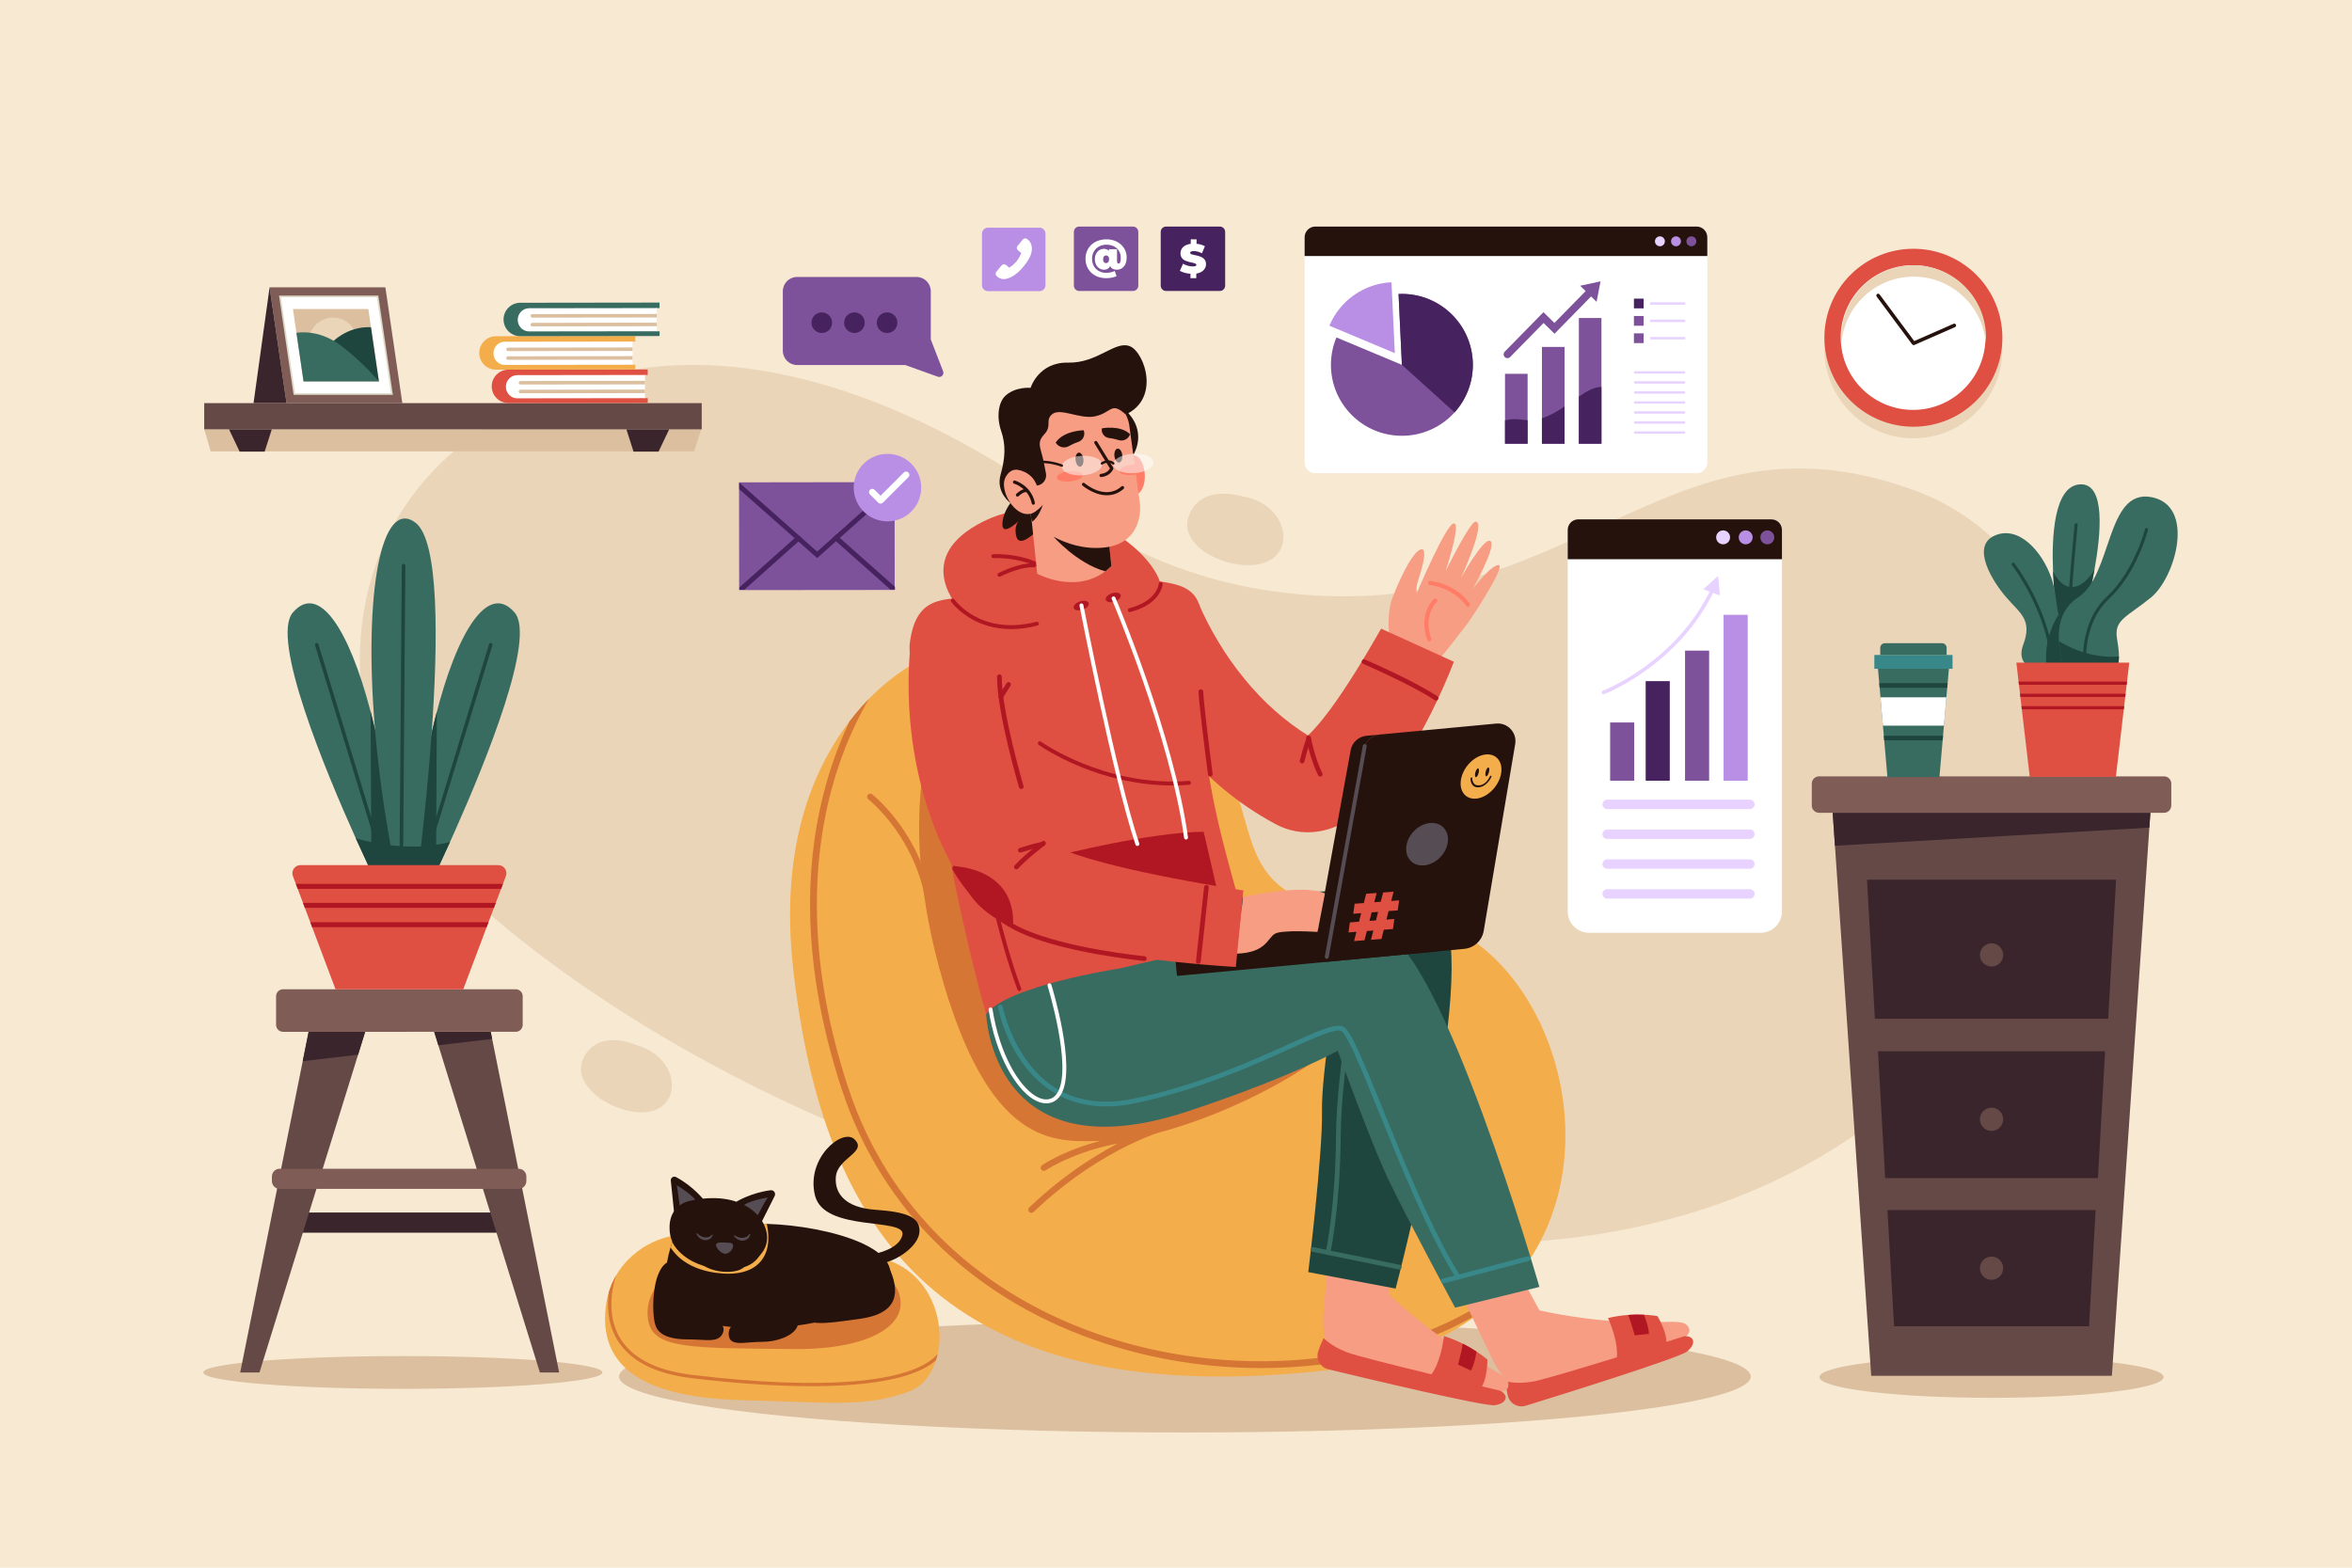 <?xml version="1.0" encoding="utf-8"?>
<!-- Generator: Adobe Illustrator 27.5.0, SVG Export Plug-In . SVG Version: 6.00 Build 0)  -->
<svg version="1.1" xmlns="http://www.w3.org/2000/svg" xmlns:xlink="http://www.w3.org/1999/xlink" x="0px" y="0px"
	 viewBox="0 0 750 500" style="enable-background:new 0 0 750 500;" xml:space="preserve">
<g id="BACKGROUND">
	<g>
		<rect style="fill:#F8E9D3;" width="750" height="500"/>
	</g>
</g>
<g id="OBJECTS">
	<g>
		<g>
			<g>
				<g>
					<path style="fill:#EAD5B9;" d="M405.616,188.541c-24.294-3.444-47.319-12.94-67.188-27.339
						c-29.676-21.506-91.78-58.101-151.023-39.873c-81.714,25.143-82.079,97.878-60.795,137.388
						c21.285,39.51,172.221,155.211,367.898,136.801c175.103-16.474,209.225-205.046,115.837-239.169
						C529.347,126.755,501.713,202.163,405.616,188.541z"/>
				</g>
			</g>
		</g>
		<g>
			<g>
				<g>
					<g>
						<path style="fill:#EAD5B9;" d="M203.038,333.35c0,0-12.223-5.59-16.994,4.124c-4.771,9.714,12.679,19.667,22.174,16.806
							C217.714,351.419,216.048,337.115,203.038,333.35z"/>
					</g>
				</g>
			</g>
		</g>
		<g>
			<g>
				<g>
					<g>
						<path style="fill:#EAD5B9;" d="M395.981,158.271c0,0-13.301-4.169-16.952,6.444c-3.651,10.613,15.592,18.595,24.992,14.422
							C413.421,174.963,409.855,160.46,395.981,158.271z"/>
					</g>
				</g>
			</g>
		</g>
	</g>
	<g>
		<g>
			<ellipse style="fill:#DBBF9F;" cx="377.839" cy="439.04" rx="180.439" ry="17.839"/>
		</g>
		<g>
			<g>
				<g>
					<g>
						<path style="fill:#F4AD4B;" d="M478.989,412.542c-2.13,2.127-4.442,4.16-6.95,6.081c-12.542,9.63-29.878,16.532-52.908,18.837
							c-117.774,11.786-156.687-43.461-166.201-128.464c-4.236-37.882,5.682-62.876,17.983-78.951
							c1.287-1.678,2.598-3.261,3.922-4.749c0.748-0.84,1.514-1.662,2.299-2.463c15.885-16.223,38.81-23.858,61.341-20.15
							c17.708,2.915,33.797,12.373,46.851,31.278c20.877,30.229,1.126,56.219,60.794,57.958
							C491.792,293.251,520.732,370.899,478.989,412.542z"/>
					</g>
				</g>
				<g>
					<g>
						<path style="fill:#D57635;" d="M298.684,228.991c0,0-13.927,29.797,2.153,84.497c16.08,54.7,37.379,50.389,51.138,50.389
							c24.037,0,72.717-22.643,82.23-40.48c9.513-17.837-8.438-18.903-42.053-21.541
							C358.537,299.218,333.454,217.188,298.684,228.991z"/>
					</g>
				</g>
				<g>
					<g>
						<path style="fill:#D57635;" d="M328.886,386.832c-0.265,0-0.529-0.104-0.726-0.312c-0.381-0.401-0.365-1.035,0.036-1.416
							c12.021-11.43,23.503-18.162,31.018-21.798c8.175-3.954,13.44-5.181,13.66-5.231c0.54-0.123,1.077,0.214,1.199,0.753
							c0.123,0.539-0.214,1.076-0.753,1.199c-0.242,0.056-21.167,5.061-43.745,26.528
							C329.382,386.741,329.133,386.832,328.886,386.832z"/>
					</g>
				</g>
				<g>
					<g>
						<path style="fill:#D57635;" d="M332.857,373.443c-0.322,0-0.639-0.155-0.832-0.442c-0.309-0.459-0.187-1.081,0.272-1.39
							c0.468-0.315,11.657-7.735,28.978-9.626c0.548-0.059,1.044,0.337,1.104,0.887c0.06,0.55-0.337,1.044-0.887,1.105
							c-16.834,1.838-27.966,9.222-28.077,9.296C333.243,373.388,333.049,373.443,332.857,373.443z"/>
					</g>
				</g>
				<g>
					<g>
						<path style="fill:#D57635;" d="M296.54,290.685c-0.498,0-0.929-0.37-0.993-0.877c-1.454-11.587-6.439-20.445-10.364-25.836
							c-4.269-5.861-8.247-9.013-8.287-9.044c-0.435-0.341-0.511-0.971-0.17-1.406c0.341-0.436,0.97-0.512,1.406-0.171
							c0.169,0.133,4.199,3.316,8.627,9.382c4.082,5.591,9.265,14.783,10.776,26.826c0.069,0.549-0.32,1.05-0.869,1.119
							C296.624,290.682,296.582,290.685,296.54,290.685z"/>
					</g>
				</g>
				<g>
					<g>
						<g>
							<path style="fill:#D57635;" d="M478.989,412.542c-2.13,2.127-4.442,4.16-6.95,6.081
								c-14.495,8.705-32.177,14.429-51.656,16.667c-6.044,0.695-12.14,1.039-18.242,1.039c-16.823,0-33.678-2.621-49.57-7.769
								c-41.339-13.39-71.166-42.036-83.988-80.664c-7.03-21.178-10.481-41.772-10.259-61.214
								c0.174-15.573,2.695-30.443,7.489-44.198c1.599-4.588,3.338-8.734,5.1-12.439c1.287-1.678,2.598-3.261,3.922-4.749
								c0.748-0.84,1.514-1.662,2.299-2.463c-3.139,5.38-6.498,12.214-9.366,20.462c-7.389,21.273-12.899,56.574,2.822,103.935
								c12.603,37.972,41.949,66.14,82.632,79.319c43.22,13.998,93.211,8.324,124.394-14.122
								C478.048,412.116,478.629,412.177,478.989,412.542z"/>
						</g>
					</g>
				</g>
			</g>
			<g>
				<g>
					<g>
						<g>
							<path style="fill:#E05042;" d="M306.281,194.575c0,0-16.261-16.618,7.424-28.33c23.685-11.711,51.587,6.18,56.163,19.227
								C374.445,198.52,306.281,194.575,306.281,194.575z"/>
						</g>
					</g>
					<g>
						<g>
							<path style="fill:#B11722;" d="M334.571,183.176c-0.144,0-0.289-0.049-0.407-0.15c-6.464-5.531-17.292-5.023-17.4-5.019
								c-0.012,0.001-0.023,0.001-0.034,0.001c-0.331,0-0.607-0.259-0.625-0.593c-0.018-0.345,0.247-0.64,0.592-0.658
								c0.465-0.026,11.44-0.535,18.281,5.318c0.263,0.225,0.293,0.62,0.069,0.883C334.923,183.102,334.747,183.176,334.571,183.176
								z"/>
						</g>
					</g>
					<g>
						<g>
							<path style="fill:#B11722;" d="M318.696,183.962c-0.224,0-0.441-0.12-0.553-0.332c-0.162-0.305-0.047-0.684,0.259-0.847
								c0.316-0.168,7.806-4.111,13.122-2.873c0.337,0.078,0.546,0.415,0.468,0.752c-0.078,0.337-0.413,0.547-0.752,0.468
								c-4.861-1.131-12.176,2.719-12.249,2.759C318.896,183.939,318.795,183.962,318.696,183.962z"/>
						</g>
					</g>
				</g>
				<g>
					<g>
						<g>
							<g>
								<g>
									<path style="fill:#F69D84;" d="M482.551,402.559l8.34,15.371c0,0,10.254,2.413,22.447,3.35
										c18.532,1.424,24.02-1.499,25.332,2.64c1.023,3.226-13.074,10.521-19.59,11.672c-6.516,1.151-20.763,6.995-30.006,8.02
										c-9.243,1.025-13.322-10.646-15.416-14.801c-2.094-4.155-8.68-18.228-8.68-18.228L482.551,402.559z"/>
								</g>
							</g>
						</g>
					</g>
					<g>
						<g>
							<g>
								<g>
									<path style="fill:#E05042;" d="M531.401,427.973c0.039,1.161-0.171,2.262-0.783,3.153
										c-0.097,0.141-0.201,0.274-0.319,0.403c-3.282,3.624-16.417,5.376-16.417,5.376c1.046-1.006,1.549-2.425,1.704-4.016
										c0.411-4.178-1.579-9.537-2.444-11.626c-0.235-0.566-0.388-0.892-0.388-0.892c2.273-0.531,4.432-0.828,6.384-0.973
										c1.919-0.145,3.639-0.144,5.064-0.082c2.677,0.115,4.318,0.445,4.318,0.445s0.461,0.74,1.013,1.877
										C530.332,423.277,531.325,425.74,531.401,427.973z"/>
								</g>
							</g>
						</g>
					</g>
					<g>
						<g>
							<g>
								<g>
									<path style="fill:#B11722;" d="M525.818,425.434l-4.548,0.471c0,0-0.598-2.224-1.282-4.264
										c-0.279-0.834-0.576-1.636-0.85-2.242c1.919-0.145,3.639-0.144,5.064-0.082c0.269,0.602,0.591,1.45,0.875,2.393
										C525.438,422.9,525.746,424.243,525.818,425.434z"/>
								</g>
							</g>
						</g>
					</g>
					<g>
						<g>
							<g>
								<path style="fill:#E05042;" d="M537.069,426.187c0,0-42.445,13.437-48.146,14.434c-5.701,0.997-8.807-0.121-8.807-0.121
									s0.178,2.335,0.657,4.523c0.564,2.576,3.24,4.096,5.759,3.317c11.354-3.515,48.883-15.231,51.441-17.308
									C540.99,428.582,540.334,425.975,537.069,426.187z"/>
							</g>
						</g>
					</g>
				</g>
				<g>
					<g>
						<g>
							<g>
								<g>
									<g>
										<path style="fill:#F69D84;" d="M443.447,399.028l-0.548,13.809c0,0,7.578,7.317,17.577,14.357
											c15.198,10.7,21.409,10.995,20.42,15.223c-0.771,3.295-16.616,2.355-22.804,0.013c-6.188-2.342-21.42-4.606-29.887-8.452
											c-8.467-3.846-6.004-15.961-5.679-20.603c0.326-4.642,1.016-15.096,1.016-15.096L443.447,399.028z"/>
									</g>
								</g>
							</g>
						</g>
						<g>
							<g>
								<g>
									<g>
										<path style="fill:#E05042;" d="M472.577,442.184c-0.56,1.018-1.304,1.857-2.285,2.309
											c-0.155,0.071-0.314,0.133-0.481,0.183c-4.673,1.436-16.857-3.775-16.857-3.775c1.414-0.329,2.572-1.292,3.518-2.58
											c2.49-3.38,3.52-9.003,3.845-11.241c0.087-0.607,0.123-0.965,0.123-0.965c2.225,0.706,4.232,1.555,5.983,2.429
											c1.723,0.857,3.201,1.737,4.393,2.519c2.242,1.468,3.483,2.591,3.483,2.591s0.017,0.872-0.089,2.131
											C474.06,437.602,473.654,440.226,472.577,442.184z"/>
									</g>
								</g>
							</g>
						</g>
						<g>
							<g>
								<g>
									<g>
										<path style="fill:#B11722;" d="M469.077,437.147l-4.149-1.921c0,0,0.624-2.217,1.078-4.32
											c0.186-0.859,0.342-1.701,0.416-2.361c1.723,0.857,3.201,1.737,4.393,2.519c-0.076,0.655-0.233,1.548-0.472,2.503
											C470.047,434.775,469.625,436.087,469.077,437.147z"/>
									</g>
								</g>
							</g>
						</g>
						<g>
							<g>
								<g>
									<path style="fill:#E05042;" d="M478.361,443.548c0,0-43.347-10.157-48.756-12.215c-5.409-2.059-7.507-4.608-7.507-4.608
										s-1.041,2.098-1.748,4.223c-0.833,2.502,0.69,5.177,3.253,5.795c11.554,2.785,49.797,11.907,53.057,11.431
										C480.506,447.611,481.276,445.035,478.361,443.548z"/>
								</g>
							</g>
						</g>
					</g>
					<g>
						<g>
							<g>
								<path style="fill:#1E453E;" d="M458.191,289.322c-11-8.463-50.513-4.981-81.462-0.604c-0.88,14.024,3.44,2.377,0.827,16.173
									c38.642,1.983,49.496,5.03,49.496,5.03s-5.778,31.453-5.501,44.603c0.277,13.15-4.376,51.201-4.376,51.201l27.863,5.251
									C445.037,410.977,473.941,301.439,458.191,289.322z"/>
							</g>
						</g>
					</g>
					<g>
						<g>
							<g>
								<path style="fill:#396C61;" d="M446.453,404.851c-0.12,0.04-0.252,0.049-0.385,0.022l-27.515-5.621
									c-0.406-0.083-0.668-0.479-0.585-0.885c0.083-0.406,0.479-0.668,0.886-0.585l27.515,5.622
									c0.406,0.083,0.668,0.479,0.585,0.886C446.898,404.562,446.7,404.77,446.453,404.851z"/>
							</g>
						</g>
					</g>
					<g>
						<g>
							<g>
								<path style="fill:#396C61;" d="M423.856,399.504c-0.123,0.04-0.257,0.05-0.393,0.021c-0.405-0.087-0.663-0.487-0.576-0.892
									c0.03-0.138,2.973-14.043,3.14-36.507c0.168-22.63,7.105-56.336,7.175-56.674c0.084-0.406,0.481-0.666,0.887-0.583
									c0.406,0.084,0.667,0.481,0.582,0.887c-0.07,0.336-6.977,33.9-7.144,56.381c-0.168,22.633-3.144,36.673-3.174,36.813
									C424.297,399.219,424.101,399.423,423.856,399.504z"/>
							</g>
						</g>
					</g>
				</g>
				<g>
					<g>
						<g>
							<g>
								<g>
									<g>
										<g>
											<g>
												<g>
													<g>
														<g>
															<g>
																<g>
																	<g>
																		<g>
																			<g>
																				<path style="fill:#F69D84;" d="M443.421,207.545c-1.017-1.37-0.285-4.239-0.537-6.476
																					c-0.332-2.95,0.08-7.478,0.983-9.971c1.356-3.743,5.953-14.545,9.007-15.81
																					c3.055-1.265-0.188,8.36-0.815,10.347c-0.626,1.987-0.315,3.565-0.315,3.565s9.15-21.504,11.686-22.237
																					c2.535-0.732-1.446,12.027-2.451,15.174c0,0,7.795-15.821,9.55-15.778c3.522,0.086-4.625,17.903-4.625,17.903
																					s7.235-12.975,9.333-11.725c2.222,1.324-5.564,15.203-5.564,15.203s5.952-7.77,8.254-7.517
																					c2.302,0.253-8.938,17.531-10.985,19.979c-2.048,2.448-7.023,9.501-10.2,12.204
																					C454.582,214.242,446.642,211.881,443.421,207.545z"/>
																			</g>
																		</g>
																	</g>
																</g>
															</g>
														</g>
													</g>
												</g>
											</g>
										</g>
									</g>
								</g>
							</g>
						</g>
						<g>
							<g>
								<g>
									<g>
										<g>
											<g>
												<g>
													<g>
														<g>
															<path style="fill:#FF7C66;" d="M468.538,193.357c0.24-0.22,0.285-0.589,0.092-0.861
																c-4.512-6.387-12.211-7.189-12.536-7.22c-0.36-0.035-0.68,0.229-0.714,0.59c-0.034,0.36,0.23,0.679,0.59,0.714l0,0
																c0.074,0.007,7.432,0.787,11.59,6.672c0.209,0.295,0.618,0.366,0.913,0.157
																C468.496,193.393,468.517,193.375,468.538,193.357z"/>
														</g>
													</g>
												</g>
											</g>
										</g>
									</g>
								</g>
							</g>
						</g>
						<g>
							<g>
								<g>
									<g>
										<g>
											<g>
												<g>
													<g>
														<g>
															<path style="fill:#FF7C66;" d="M456.226,204.378c0.191-0.175,0.268-0.455,0.172-0.713
																c-2.731-7.333,1.659-11.62,1.704-11.663c0.262-0.249,0.273-0.664,0.024-0.926c-0.246-0.259-0.654-0.273-0.917-0.033
																c-0.003,0.003-0.006,0.006-0.01,0.009c-0.208,0.198-5.059,4.934-2.029,13.07c0.126,0.339,0.504,0.512,0.843,0.385
																C456.093,204.477,456.165,204.432,456.226,204.378z"/>
														</g>
													</g>
												</g>
											</g>
										</g>
									</g>
								</g>
							</g>
						</g>
					</g>
					<g>
						<g>
							<g>
								<path style="fill:#E05042;" d="M382.213,192.492l-0.014-0.051l0.002-0.001c0,0,0.001-0.004,0.006,0.006l0.023,0.047
									l0.06,0.137l0.141,0.325l0.314,0.725c0.22,0.501,0.456,1.019,0.7,1.54c0.488,1.046,1,2.11,1.544,3.166
									c1.095,2.111,2.241,4.227,3.493,6.278c0.627,1.025,1.257,2.049,1.909,3.057c0.653,1.007,1.325,2.001,2.013,2.981
									c0.685,0.982,1.401,1.94,2.118,2.893c0.716,0.954,1.452,1.89,2.205,2.807c6.003,7.366,12.997,13.656,20.829,18.476
									c0.488,0.304,0.98,0.601,1.478,0.887c0.493,0.296,0.997,0.572,1.498,0.852l0.376,0.211
									c-0.159-0.092-0.333-0.165-0.521-0.254c-0.369-0.156-0.786-0.314-1.212-0.42c-0.43-0.112-0.867-0.194-1.292-0.23
									c-0.417-0.045-0.819-0.047-1.172-0.028c-0.702,0.034-1.226,0.171-1.528,0.263c-0.31,0.1-0.444,0.177-0.448,0.188
									c-0.011,0.033,0.393-0.175,0.904-0.569c0.517-0.392,1.157-0.944,1.834-1.593c0.677-0.652,1.389-1.399,2.108-2.209
									c1.452-1.614,2.916-3.471,4.374-5.415c2.907-3.914,5.744-8.221,8.493-12.64c1.382-2.209,2.74-4.457,4.071-6.724
									c0.673-1.129,1.337-2.265,1.988-3.402l1.904-3.292l23.187,10.544l-0.431,1.123l-0.413,1.042l-0.83,2.051
									c-0.568,1.354-1.146,2.697-1.735,4.036c-1.193,2.67-2.441,5.318-3.753,7.956c-2.646,5.268-5.53,10.478-8.949,15.675
									c-1.71,2.605-3.569,5.196-5.694,7.819c-1.071,1.307-2.216,2.622-3.482,3.948c-1.267,1.327-2.663,2.663-4.309,4.007
									c-1.651,1.339-3.544,2.711-6.033,3.993c-1.241,0.637-2.662,1.242-4.299,1.743c-1.626,0.498-3.526,0.883-5.612,0.987
									c-1.046,0.051-2.141,0.025-3.248-0.084c-1.113-0.118-2.235-0.316-3.334-0.611c-1.093-0.296-2.171-0.67-3.168-1.119
									c-0.509-0.219-0.984-0.465-1.455-0.709l-0.534-0.292c-0.712-0.39-1.425-0.778-2.126-1.188
									c-0.706-0.401-1.404-0.815-2.096-1.237c-1.39-0.837-2.752-1.718-4.1-2.62c-1.335-0.918-2.66-1.851-3.95-2.827
									c-1.297-0.967-2.562-1.972-3.807-2.999c-1.235-1.037-2.457-2.089-3.641-3.177c-4.757-4.335-9.053-9.1-12.888-14.15
									c-1.917-2.527-3.718-5.127-5.392-7.799c-1.673-2.671-3.262-5.387-4.697-8.186c-0.72-1.398-1.413-2.81-2.079-4.237
									c-0.668-1.426-1.304-2.871-1.899-4.342c-0.599-1.47-1.176-2.956-1.714-4.486c-0.267-0.768-0.527-1.544-0.783-2.346
									c-0.128-0.404-0.255-0.807-0.381-1.235l-0.431-1.512L382.213,192.492z"/>
							</g>
						</g>
					</g>
					<g>
						<g>
							<g>
								<g>
									<path style="fill:#B11722;" d="M421.226,247.656c-0.349,0.115-0.738-0.04-0.906-0.379
										c-2.558-5.14-3.742-11.549-3.792-11.82c-0.074-0.408,0.197-0.799,0.604-0.873c0.408-0.074,0.798,0.196,0.873,0.604
										c0.012,0.064,1.198,6.474,3.659,11.42c0.185,0.371,0.034,0.822-0.338,1.007
										C421.293,247.631,421.26,247.645,421.226,247.656z"/>
								</g>
							</g>
						</g>
						<g>
							<g>
								<g>
									<path style="fill:#B11722;" d="M415.443,243.436c-0.13,0.043-0.274,0.051-0.417,0.015
										c-0.402-0.101-0.646-0.509-0.545-0.911c0.055-0.22,1.365-5.413,2.164-7.05c0.181-0.373,0.63-0.528,1.003-0.346
										c0.373,0.182,0.528,0.631,0.346,1.004c-0.73,1.498-2.044,6.706-2.057,6.759
										C415.871,243.165,415.679,243.358,415.443,243.436z"/>
								</g>
							</g>
						</g>
					</g>
					<g>
						<g>
							<g>
								<g>
									<path style="fill:#B11722;" d="M458.154,223.392c-0.211,0.069-0.45,0.045-0.649-0.086
										c-7.432-4.912-22.694-11.525-22.847-11.592c-0.38-0.165-0.556-0.606-0.391-0.987c0.164-0.38,0.606-0.556,0.987-0.391
										c0.154,0.067,15.536,6.732,23.079,11.717c0.346,0.229,0.441,0.694,0.212,1.04
										C458.448,223.24,458.309,223.341,458.154,223.392z"/>
								</g>
							</g>
						</g>
					</g>
				</g>
				<g>
					<g>
						<g>
							<g>
								<g>
									<g>
										<path style="fill:#E05042;" d="M382.432,192.954c1.973,5.984-1.301,20.515,1.874,46.093
											c0.232,1.877,0.501,3.82,0.805,5.831c0.29,1.883,0.612,3.828,0.974,5.837c0.335,1.868,0.71,3.795,1.113,5.769
											c0.357,1.733,0.742,3.506,1.158,5.323c0.426,1.866,0.879,3.77,1.374,5.724c0.138,0.553,0.289,1.146,0.451,1.771
											c0.038,0.157,0.078,0.314,0.121,0.475c0.038,0.141,0.074,0.284,0.112,0.431c0.027,0.108,0.055,0.216,0.084,0.323
											c0.021,0.079,0.041,0.159,0.062,0.238c0.035,0.141,0.072,0.285,0.111,0.428c0.007,0.028,0.013,0.057,0.022,0.084
											c0.044,0.175,0.09,0.349,0.137,0.525c0.006,0.026,0.012,0.052,0.02,0.077c0.039,0.151,0.079,0.305,0.122,0.461
											c0.188,0.723,0.387,1.475,0.594,2.256c0.053,0.194,0.104,0.391,0.158,0.588c0.069,0.261,0.141,0.527,0.212,0.795
											c0.14,0.527,0.287,1.063,0.434,1.61c0.074,0.273,0.148,0.549,0.225,0.825c0.158,0.588,0.321,1.183,0.487,1.787
											c0.031,0.11,0.062,0.222,0.091,0.335c0.393,1.437,0.805,2.921,1.23,4.436c0.193,0.685,0.387,1.375,0.584,2.073
											c0.238,0.84,0.479,1.687,0.723,2.539c0.356,1.246,0.72,2.501,1.086,3.755c0.156,0.53,0.311,1.061,0.466,1.591
											c0.141,0.479,0.285,0.958,0.427,1.437c0.173,0.575,0.342,1.148,0.515,1.72c0.115,0.382,0.229,0.762,0.346,1.141
											c0.07,0.238,0.142,0.473,0.214,0.708c0.145,0.473,0.289,0.943,0.432,1.41c0.143,0.467,0.288,0.932,0.432,1.393
											c0.102,0.325,0.203,0.648,0.301,0.972c0.092,0.287,0.181,0.572,0.271,0.854c0.026,0.078,0.048,0.154,0.074,0.232
											c0.051,0.164,0.103,0.328,0.156,0.488c0.108,0.335,0.211,0.665,0.317,0.995c0.124,0.385,0.248,0.767,0.37,1.147
											c0.99,3.043,1.956,5.869,2.865,8.321c-6.758,7.773-18.241,14.556-31.742,18.633l-7.49-4.872l-6.272,7.947
											c-13.193,1.932-27.315,1.174-40.339-3.567c-4.3-8.791-11.389-41.036-13.396-50.684c-0.399-1.919-0.76-3.848-1.092-5.781
											c-1.596-9.288-2.449-18.724-3.024-28.63c-0.033-0.54-0.061-1.079-0.092-1.62c-0.004-0.063-0.009-0.128-0.011-0.194
											c-0.611-8.347-11.518-32.948-10.42-41.801c2.176-17.543,13.358-12.923,23.437-15.625c3.308-0.887,6.09-2.012,8.368-3.162
											c0.95-0.478,1.809-0.961,2.588-1.433c0.326-0.194,0.63-0.383,0.922-0.58c3.132-2.03,4.845-3.744,4.845-3.744l22.866-2.388
											c2.265,2.664,4.934,4.208,7.737,5.206c0.311,0.106,0.621,0.212,0.938,0.314c0.468,0.146,0.941,0.28,1.412,0.4
											C371.299,186.27,379.849,185.119,382.432,192.954z"/>
									</g>
								</g>
							</g>
							<g>
								<g>
									<path style="fill:#B11722;" d="M325.038,316.075c-0.254,0-0.493-0.156-0.587-0.408
										c-12.513-33.586-18.99-91.587-19.054-92.169c-0.038-0.344,0.21-0.653,0.554-0.691c0.344-0.036,0.653,0.211,0.691,0.554
										c0.064,0.581,6.524,58.429,18.983,91.868c0.121,0.324-0.044,0.685-0.368,0.805
										C325.185,316.062,325.111,316.075,325.038,316.075z"/>
								</g>
							</g>
							<g>
								<g>
									<g>
										<path style="fill:#B11722;" d="M347.157,192.357c0.24,0.727-0.633,1.669-1.95,2.103c-1.317,0.434-2.579,0.197-2.819-0.53
											c-0.24-0.727,0.633-1.669,1.95-2.103C345.655,191.392,346.917,191.63,347.157,192.357z"/>
									</g>
								</g>
							</g>
							<g>
								<g>
									<g>
										<path style="fill:#B11722;" d="M357.373,189.751c0.24,0.727-0.633,1.669-1.95,2.104c-1.317,0.434-2.578,0.197-2.819-0.53
											c-0.24-0.727,0.633-1.669,1.95-2.104C355.871,188.787,357.133,189.024,357.373,189.751z"/>
									</g>
								</g>
							</g>
							<g>
								<g>
									<g>
										<path style="fill:#B11722;" d="M360.263,195.214c-0.279,0-0.534-0.188-0.606-0.471c-0.086-0.335,0.116-0.676,0.451-0.762
											c8.818-2.258,9.37-7.567,9.389-7.792c0.029-0.343,0.332-0.596,0.674-0.573c0.343,0.027,0.6,0.325,0.575,0.669
											c-0.019,0.261-0.586,6.414-10.327,8.909C360.367,195.208,360.314,195.214,360.263,195.214z"/>
									</g>
								</g>
							</g>
							<g>
								<g>
									<path style="fill:#B11722;" d="M373.819,250.516c-11.763,0-21.951-3.018-28.774-5.758
										c-8.502-3.413-13.775-7.154-13.828-7.192c-0.281-0.201-0.346-0.592-0.145-0.873c0.201-0.281,0.592-0.346,0.873-0.145
										c0.051,0.037,5.229,3.706,13.602,7.063c7.713,3.093,19.795,6.548,33.559,5.443c0.346-0.026,0.646,0.229,0.674,0.574
										c0.028,0.345-0.229,0.647-0.574,0.674C377.38,250.448,375.582,250.516,373.819,250.516z"/>
								</g>
							</g>
							<g>
								<g>
									<g>
										<path style="fill:#B11722;" d="M338.216,272.646c0,0,28.104-7.163,45.608-7.373l5.35,23.174
											c0,0-27.748,4.666-45.306,7.727L338.216,272.646z"/>
									</g>
								</g>
							</g>
							<g>
								<g>
									<g>
										<path style="fill:#B11722;" d="M322.458,200.648c-5.412,0-9.549-1.514-12.373-3.071c-4.495-2.479-6.676-5.531-6.767-5.659
											c-0.199-0.283-0.131-0.673,0.151-0.872c0.283-0.2,0.673-0.131,0.872,0.151l0,0c0.021,0.03,2.139,2.979,6.403,5.314
											c3.925,2.151,10.536,4.209,19.742,1.803c0.333-0.086,0.676,0.113,0.764,0.448c0.087,0.334-0.113,0.676-0.448,0.764
											C327.75,200.323,324.967,200.648,322.458,200.648z"/>
									</g>
								</g>
							</g>
							<g>
								<g>
									<path style="fill:#26120C;" d="M394.401,284.977c-0.425-1.516-0.837-2.999-1.23-4.436
										C393.568,281.979,393.977,283.461,394.401,284.977z"/>
								</g>
							</g>
							<g>
								<g>
									<path style="fill:#26120C;" d="M392.369,277.594c-0.147-0.547-0.293-1.083-0.434-1.61
										C392.078,276.51,392.222,277.047,392.369,277.594z"/>
								</g>
							</g>
						</g>
						<g>
							<g>
								<g>
									<path style="fill:#B11722;" d="M386.183,247.632c-0.044,0.015-0.091,0.025-0.139,0.031
										c-0.411,0.054-0.788-0.236-0.841-0.647c-1.366-10.464-2.879-22.893-3.025-26.397c-0.017-0.414,0.304-0.764,0.719-0.781
										c0.414-0.017,0.764,0.304,0.781,0.719c0.144,3.456,1.651,15.834,3.013,26.266
										C386.738,247.185,386.518,247.521,386.183,247.632z"/>
								</g>
							</g>
						</g>
					</g>
					<g>
						<g>
							<g>
								<g>
									<g>
										<g>
											<path style="fill:#26120C;" d="M358.84,130.856c0,0,7.254,5.696,2.494,14.387
												C361.334,145.243,358.728,135.094,358.84,130.856z"/>
										</g>
									</g>
								</g>
								<g>
									<g>
										<g>
											<path style="fill:#26120C;" d="M329.804,170.063c0,0-4.702,4.566-5.668,1.196c-0.967-3.37,0.67-5.051,0.67-5.051
												s-5.076,4.878-5.158,1.204c-0.082-3.674,2.567-6.955,2.567-6.955s-4.711-3.448-3.174-8.966
												c1.536-5.518,1.728-9.562,0.189-14.08c-1.539-4.518-0.836-9.191,1.395-11.214c3.262-2.957,8.004-2.497,8.004-2.497
												s2.524-8.263,11.964-8.042c9.44,0.221,14.937-7.145,19.701-5.228c4.764,1.917,10.22,17.647-2.594,22.306
												C357.699,132.736,332.315,149.757,329.804,170.063z"/>
										</g>
									</g>
								</g>
								<g>
									<g>
										<g>
											<g>
												<g>
													<g>
														<g>
															<path style="fill:#F69D84;" d="M353.773,174.555l0.623,5.965c-0.639,0.637-1.293,1.201-1.957,1.7
																c-9.708,7.303-21.688,0.771-21.688,0.771l-2.162-20.684l22.18,10.787L353.773,174.555z"/>
														</g>
													</g>
												</g>
											</g>
										</g>
									</g>
									<g>
										<g>
											<g>
												<g>
													<g>
														<g>
															<path style="fill:#26120C;" d="M353.719,174.034l0.678,6.486c-0.639,0.637-1.293,1.201-1.957,1.7
																c-9.185-2.57-16.571-11.153-16.571-11.153l14.902,2.027L353.719,174.034z"/>
														</g>
													</g>
												</g>
											</g>
										</g>
									</g>
								</g>
								<g>
									<g>
										<g>
											<g>
												<g>
													<g>
														<path style="fill:#FF7C66;" d="M358.466,147.339c0,0,2.97-4.357,5.303-0.554c2.333,3.803,1.707,12.059-3.587,11.271
															L358.466,147.339z"/>
													</g>
												</g>
											</g>
										</g>
									</g>
								</g>
								<g>
									<g>
										<g>
											<path style="fill:#F69D84;" d="M363.546,160.998c0,0,1.307,12.331-11.525,13.644
												c-12.752,1.309-22.486-7.796-22.987-8.212c-0.009-0.007-0.015-0.011-0.015-0.011l-0.41-2.577l-2.131-13.379l-1.14-7.15
												c0,0-2.982-12.778,9.077-16.425c8.81-2.666,17.397-2.053,22.142,2.192c0.153,0.137,0.303,0.278,0.445,0.424
												c1.512,1.508,2.574,3.43,3.051,5.777l1.748,12.875l0.429,3.155L363.546,160.998z"/>
										</g>
									</g>
								</g>
								<g>
									<g>
										<g>
											<path style="fill:#26120C;" d="M326.478,150.464c0,0,2.888,0.903,4.16,4.406l0,0c1.908-0.199,3.243-1.982,2.894-3.868
												c-0.203-1.095-0.456-2.41-0.762-3.888c-0.916-4.432-2.332-5.835,0.239-8.611c2.571-2.776,0.154-4.426,2.495-6.391
												c2.567-2.155,8.913,1.661,13.581,0.694c5.541-1.148,5.071-4.907,9.897-0.602c0,0-1.28-6.487-7.576-8.244
												c-6.296-1.757-24.002-0.209-26.714,8.225C321.98,140.62,326.478,150.464,326.478,150.464z"/>
										</g>
									</g>
								</g>
								<g>
									<g>
										<g>
											<g>
												<g>
													<g>
														<path style="fill:#26120C;" d="M336.629,141.153L336.629,141.153c0.851,1.459,2.713,1.969,4.187,1.144
															c0.861-0.482,1.884-0.974,2.979-1.335c1.553-0.512,2.367-2.212,1.773-3.735l0,0
															C345.568,137.227,339.166,137.308,336.629,141.153z"/>
													</g>
												</g>
											</g>
										</g>
									</g>
								</g>
								<g>
									<g>
										<g>
											<g>
												<g>
													<g>
														<path style="fill:#26120C;" d="M360.354,138.497L360.354,138.497c-0.5,1.51-2.117,2.342-3.635,1.869
															c-0.887-0.276-1.925-0.53-3.005-0.65c-1.53-0.169-2.612-1.577-2.361-3.096l0,0
															C351.353,136.62,357.268,135.449,360.354,138.497z"/>
													</g>
												</g>
											</g>
										</g>
									</g>
								</g>
								<g>
									<g>
										<g>
											<g>
												<g>
													<g>
														<path style="fill:#FF7C66;" d="M345.236,151.493c0.094,0.898-1.68,1.819-3.961,2.057
															c-2.281,0.238-4.207-0.296-4.301-1.194c-0.094-0.898,1.679-1.819,3.961-2.057
															C343.216,150.06,345.142,150.595,345.236,151.493z"/>
													</g>
												</g>
											</g>
										</g>
									</g>
								</g>
								<g>
									<g>
										<g>
											<g>
												<g>
													<g>
														<path style="fill:#FF7C66;" d="M362.231,151.312c-0.315,0.065-0.648,0.116-0.99,0.152
															c-2.279,0.238-4.205-0.297-4.299-1.195c-0.094-0.898,1.68-1.82,3.959-2.058c0.309-0.032,0.611-0.05,0.902-0.054
															L362.231,151.312z"/>
													</g>
												</g>
											</g>
										</g>
									</g>
								</g>
								<g>
									<g>
										<g>
											<g>
												<g>
													<g>
														<path style="fill:#26120C;" d="M345.472,146.472c0.129,1.233-0.326,2.291-1.016,2.363
															c-0.69,0.072-1.354-0.869-1.483-2.102c-0.129-1.233,0.326-2.291,1.016-2.364
															C344.679,144.297,345.343,145.238,345.472,146.472z"/>
													</g>
												</g>
											</g>
										</g>
									</g>
								</g>
								<g>
									<g>
										<g>
											<g>
												<g>
													<g>
														<path style="fill:#26120C;" d="M357.865,145.176c0.129,1.233-0.326,2.291-1.016,2.364
															c-0.69,0.072-1.354-0.869-1.483-2.102c-0.129-1.233,0.326-2.291,1.016-2.363
															C357.072,143.002,357.736,143.943,357.865,145.176z"/>
													</g>
												</g>
											</g>
										</g>
									</g>
								</g>
								<g>
									<g>
										<g>
											<g>
												<g>
													<g>
														<path style="fill:#26120C;" d="M353.831,157.924c-4.507,0.471-8.603-3.009-8.657-3.056
															c-0.213-0.184-0.236-0.506-0.052-0.719c0.184-0.213,0.507-0.236,0.719-0.052c0.268,0.231,6.614,5.606,11.772,1.047
															c0.211-0.186,0.533-0.167,0.72,0.044c0.187,0.211,0.167,0.534-0.044,0.72
															C356.846,157.184,355.316,157.768,353.831,157.924z"/>
													</g>
												</g>
											</g>
										</g>
									</g>
								</g>
								<g>
									<g>
										<g>
											<g>
												<g>
													<g>
														<path style="fill:#26120C;" d="M332.527,161.007c-0.044,0.143-1.274,4.078-3.493,5.424
															c-0.008-0.007-0.014-0.011-0.014-0.011l-0.41-2.578C328.61,163.842,330.599,163.285,332.527,161.007z"/>
													</g>
												</g>
											</g>
										</g>
									</g>
								</g>
								<g>
									<g>
										<g>
											<g>
												<g>
													<g>
														<path style="fill:#F69D84;" d="M329.373,152.677c0,0-5.623-6.108-8.692-0.526c-2.529,4.6,4.268,15.19,9.76,10.744
															L329.373,152.677z"/>
													</g>
												</g>
											</g>
										</g>
									</g>
								</g>
								<g>
									<g>
										<g>
											<g>
												<g>
													<g>
														<path style="fill:#26120C;" d="M329.558,160.972c-0.255,0.027-0.495-0.143-0.551-0.4
															c-1.072-4.956-5.454-6.265-5.64-6.318c-0.27-0.077-0.427-0.359-0.35-0.63c0.077-0.271,0.358-0.428,0.629-0.352
															c0.21,0.059,5.154,1.515,6.359,7.084c0.059,0.275-0.116,0.547-0.391,0.607
															C329.595,160.967,329.577,160.97,329.558,160.972z"/>
													</g>
												</g>
											</g>
										</g>
									</g>
								</g>
								<g>
									<g>
										<g>
											<g>
												<g>
													<g>
														<path style="fill:#26120C;" d="M324.502,158.39c-0.148,0.015-0.301-0.033-0.414-0.146
															c-0.199-0.199-0.2-0.522-0.001-0.721c0.185-0.186,1.855-1.809,3.419-1.579c0.279,0.041,0.471,0.3,0.43,0.579
															c-0.041,0.279-0.301,0.471-0.579,0.43c-0.9-0.133-2.144,0.886-2.548,1.29
															C324.724,158.33,324.614,158.378,324.502,158.39z"/>
													</g>
												</g>
											</g>
										</g>
									</g>
								</g>
								<g>
									<g>
										<g>
											<g>
												<g>
													<g>
														<path style="fill:#26120C;" d="M351.161,152.153c-0.28,0.029-0.531-0.174-0.56-0.454
															c-0.029-0.28,0.174-0.531,0.454-0.56c1.866-0.195,2.636-1.272,2.881-1.729c-2.46-3.961-4.91-7.955-4.935-7.996
															c-0.147-0.24-0.072-0.554,0.168-0.701c0.241-0.148,0.554-0.072,0.702,0.168c0.025,0.041,2.57,4.19,5.076,8.223
															c0.081,0.13,0.099,0.29,0.049,0.436C354.964,149.633,354.169,151.839,351.161,152.153z"/>
													</g>
												</g>
											</g>
										</g>
									</g>
								</g>
							</g>
						</g>
						<g>
							<g>
								<g style="opacity:0.5;">
									<g>
										<g>
											<path style="fill:#FFFFFF;" d="M351.406,148.113c0.104,1.716-2.684,3.281-6.227,3.496
												c-3.543,0.215-6.5-1.002-6.604-2.717c-0.104-1.716,2.684-3.281,6.227-3.496
												C348.345,145.18,351.302,146.397,351.406,148.113z"/>
										</g>
									</g>
								</g>
								<g style="opacity:0.5;">
									<g>
										<g>
											<path style="fill:#FFFFFF;" d="M367.815,147.424c0.104,1.716-2.684,3.281-6.227,3.496
												c-3.543,0.215-6.5-1.002-6.604-2.717c-0.104-1.716,2.684-3.281,6.227-3.496
												C364.754,144.491,367.711,145.708,367.815,147.424z"/>
										</g>
									</g>
								</g>
								<g>
									<g>
										<g>
											<path style="fill:#26120C;" d="M355.016,148.188c-0.088,0-0.176-0.03-0.247-0.093c-1.35-1.178-3.128-0.02-3.203,0.029
												c-0.173,0.115-0.406,0.068-0.521-0.104c-0.115-0.172-0.069-0.405,0.103-0.52c0.798-0.535,2.686-1.219,4.115,0.029
												c0.156,0.137,0.172,0.374,0.036,0.53C355.225,148.145,355.12,148.188,355.016,148.188z"/>
										</g>
									</g>
								</g>
							</g>
							<g>
								<g>
									<path style="fill:#26120C;" d="M325.012,149.914c-0.112,0-0.223-0.05-0.297-0.145c-0.127-0.164-0.098-0.4,0.066-0.527
										c5.663-4.393,13.625-1.225,13.962-1.088c0.192,0.078,0.284,0.297,0.206,0.49c-0.078,0.192-0.298,0.284-0.49,0.206
										c-0.078-0.032-7.901-3.139-13.218,0.985C325.174,149.888,325.093,149.914,325.012,149.914z"/>
								</g>
							</g>
						</g>
					</g>
				</g>
				<g>
					<g>
						<g>
							<g>
								<path style="fill:#396C61;" d="M314.466,323.466c0,0,1.768,51.612,64.062,31.057c33.274-10.979,48.028-19.409,48.028-19.409
									s10.495,29.116,16.131,41C448.324,387.998,464,417.07,464,417.07l26.876-6.617c0,0-31.304-108.94-50.633-113.545
									c-19.329-4.605-42.518,2.72-83.423,11.999C356.819,308.907,321.095,314.38,314.466,323.466z"/>
							</g>
						</g>
					</g>
					<g>
						<g>
							<g>
								<path style="fill:#398889;" d="M464.753,407.296c-0.322,0.106-0.687-0.017-0.873-0.319
									c-8.678-14.043-17.296-35.309-24.22-52.396c-2.915-7.193-5.432-13.406-7.533-18.048c-2.845-6.287-4.002-7.539-4.438-7.727
									c-1.93-0.828-8.265,2.037-16.285,5.663c-11.618,5.253-29.175,13.191-49.592,17.427c-10.474,2.173-19.546,0.751-26.962-4.226
									c-13.201-8.86-16.46-25.653-16.592-26.363c-0.076-0.407,0.193-0.799,0.601-0.875c0.407-0.076,0.799,0.193,0.875,0.6
									c0.031,0.168,3.287,16.898,15.962,25.398c7.067,4.739,15.751,6.084,25.811,3.997c20.255-4.203,37.721-12.099,49.279-17.325
									c9.327-4.217,14.957-6.763,17.495-5.674c2.308,0.99,5.966,9.798,12.771,26.59c6.903,17.035,15.494,38.235,24.106,52.17
									c0.218,0.353,0.109,0.815-0.244,1.033C464.861,407.253,464.808,407.278,464.753,407.296z"/>
							</g>
						</g>
					</g>
					<g>
						<g>
							<g>
								<path style="fill:#398889;" d="M487.626,402.109c-0.014,0.005-0.029,0.009-0.044,0.013l-27.165,7.183
									c-0.401,0.106-0.811-0.133-0.917-0.534c-0.106-0.401,0.13-0.818,0.534-0.917l27.165-7.183
									c0.401-0.106,0.812,0.133,0.918,0.534C488.217,401.591,488,401.986,487.626,402.109z"/>
							</g>
						</g>
					</g>
				</g>
				<g>
					<g>
						<g>
							<g>
								<path style="fill:#26120C;" d="M375.596,311.238l82.403-7.77c0.158-0.015,0.275-0.155,0.26-0.314l-0.966-10.24
									c-0.015-0.158-0.156-0.275-0.314-0.26l-82.403,7.77c-0.158,0.015-0.275,0.155-0.26,0.314l0.966,10.24
									C375.297,311.136,375.438,311.253,375.596,311.238z"/>
							</g>
						</g>
					</g>
					<g>
						<g>
							<g>
								<path style="fill:#26120C;" d="M466.946,302.624c3.123-0.294,5.658-2.651,6.179-5.744l10.038-59.576
									c0.613-3.641-2.392-6.874-6.068-6.527l-37.151,3.503c-2.507,0.236-4.55,2.111-5,4.589l-12.35,67.938L466.946,302.624z"/>
							</g>
						</g>
					</g>
					<g>
						<g>
							<g>
								<path style="fill:#E05042;" d="M442.786,290.578l-0.683,2.715l2.523-0.193l-0.44,3.203l-2.919,0.224l-0.757,2.953
									l-3.336,0.256l0.757-2.952l-2.064,0.158l-0.757,2.953l-3.336,0.256l0.757-2.952l-2.523,0.193l0.44-3.203l2.919-0.224
									l0.683-2.714l-2.523,0.193l0.44-3.203l2.919-0.224l0.757-2.953l3.337-0.256l-0.757,2.953l2.064-0.158l0.757-2.953
									l3.336-0.256l-0.757,2.953l2.523-0.193l-0.44,3.203L442.786,290.578z M439.45,290.834l-2.065,0.158l-0.683,2.714
									l2.065-0.158L439.45,290.834z"/>
							</g>
						</g>
					</g>
					<g>
						<g>
							<g>
								<g>
									<g>
										<path style="fill:#F4AD4B;" d="M478.585,247.118c-0.868,3.89-4.4,7.291-7.888,7.596s-5.613-2.602-4.745-6.493
											c0.868-3.891,4.4-7.291,7.888-7.596C477.329,240.321,479.453,243.228,478.585,247.118z"/>
									</g>
								</g>
							</g>
						</g>
						<g>
							<g>
								<g>
									<g>
										<g>
											<path style="fill:#26120C;" d="M471.525,246.414c-0.174,0.778-0.56,1.43-0.864,1.457
												c-0.303,0.027-0.409-0.583-0.235-1.361c0.174-0.778,0.56-1.43,0.864-1.457
												C471.594,245.026,471.699,245.635,471.525,246.414z"/>
										</g>
									</g>
								</g>
							</g>
							<g>
								<g>
									<g>
										<g>
											<path style="fill:#26120C;" d="M474.821,246.126c-0.174,0.778-0.56,1.43-0.864,1.457s-0.409-0.583-0.235-1.361
												c0.174-0.778,0.56-1.43,0.864-1.457C474.889,244.738,474.995,245.348,474.821,246.126z"/>
										</g>
									</g>
								</g>
							</g>
						</g>
						<g>
							<g>
								<g>
									<g>
										<path style="fill:#26120C;" d="M471.558,251.096c-2.716,0.237-2.663-2.737-2.662-2.767
											c0.005-0.163,0.135-0.334,0.291-0.383c0.156-0.049,0.279,0.043,0.275,0.205c-0.003,0.108-0.034,2.53,2.232,2.332
											c2.269-0.198,3.338-2.715,3.383-2.822c0.07-0.168,0.24-0.285,0.379-0.262c0.14,0.023,0.197,0.178,0.128,0.346
											C475.572,247.776,474.274,250.858,471.558,251.096z"/>
									</g>
								</g>
							</g>
						</g>
					</g>
					<g>
						<g>
							<g>
								<path style="fill:#26120C;" d="M434.942,238.87l-12.247,67.377l-4.245,0.4l12.247-67.377
									c0.455-2.479,2.494-4.356,5.002-4.592l4.245-0.4C437.436,234.514,435.396,236.391,434.942,238.87z"/>
							</g>
						</g>
						<g>
							<g>
								<path style="fill:#564C54;" d="M423.08,305.805c-0.037,0-0.074-0.003-0.112-0.01c-0.34-0.061-0.566-0.387-0.505-0.727
									l12.113-67.231c0.061-0.34,0.385-0.568,0.727-0.505c0.34,0.061,0.566,0.387,0.505,0.727l-12.113,67.231
									C423.641,305.593,423.377,305.805,423.08,305.805z"/>
							</g>
						</g>
					</g>
					<g>
						<g>
							<g>
								<path style="fill:#564C54;" d="M448.454,269.872c-0.5,3.729,2.052,6.473,5.702,6.129c3.65-0.344,7.014-3.646,7.514-7.376
									c0.501-3.729-2.052-6.473-5.702-6.129C452.318,262.842,448.954,266.144,448.454,269.872z"/>
							</g>
						</g>
					</g>
				</g>
				<g>
					<g>
						<g>
							<g>
								<path style="fill:#F69D84;" d="M396.391,286.066c0,0,19.339-4.317,26.095-1.102l-2.365,12.271
									c0,0-10.902-0.757-13.438,0.501c-2.535,1.258-2.682,6.154-12.459,6.429L396.391,286.066z"/>
							</g>
						</g>
					</g>
					<g>
						<g>
							<g>
								<path style="fill:#E05042;" d="M394.269,283.64L392,283.273l-4.559-0.744c-3.037-0.509-6.073-1.049-9.096-1.615
									c-6.047-1.113-12.055-2.328-17.942-3.672c-2.939-0.677-5.849-1.398-8.702-2.151c-2.847-0.761-5.642-1.572-8.296-2.455
									c-2.641-0.885-5.19-1.822-7.29-2.807c-1.037-0.487-1.965-0.988-2.593-1.398c-0.007-0.006-0.014-0.009-0.022-0.015
									l-0.086-0.141c-0.347-0.553-0.666-1.124-0.994-1.689c-0.638-1.139-1.265-2.29-1.843-3.469
									c-1.178-2.347-2.215-4.782-3.159-7.264c-1.894-4.965-3.288-10.191-4.301-15.548c-0.5-2.679-0.889-5.394-1.183-8.13
									c-0.302-2.736-0.491-5.495-0.582-8.257c-0.104-2.762-0.105-5.531,0-8.265c0.053-1.367,0.134-2.724,0.242-4.048
									c0.051-0.662,0.108-1.316,0.171-1.946l0.101-0.91l0.075-0.615l-31.276-4.86l-0.082,0.561l-0.056,0.411l-0.093,0.765
									l-0.161,1.444c-0.096,0.941-0.176,1.861-0.245,2.775c-0.126,1.828-0.209,3.625-0.255,5.419
									c-0.095,3.582-0.047,7.137,0.135,10.689c0.389,7.099,1.316,14.184,2.862,21.206c0.387,1.754,0.812,3.506,1.273,5.251
									c0.466,1.741,0.981,3.48,1.524,5.21c1.096,3.456,2.362,6.882,3.792,10.253c1.335,3.093,2.807,6.145,4.446,9.121
									c0.139,0.26,0.283,0.521,0.43,0.779c0.892,1.615,1.85,3.202,2.835,4.772c0.501,0.778,0.996,1.561,1.522,2.328l0.389,0.579
									l0.195,0.286l0.389,0.562c0.702,0.99,1.414,1.824,2.089,2.528c0.678,0.714,1.342,1.327,1.972,1.859
									c0.639,0.546,1.242,1.007,1.837,1.436c1.177,0.844,2.282,1.526,3.336,2.122c1.486,0.834,2.883,1.511,4.231,2.104
									c0.563,0.248,1.117,0.483,1.663,0.706c1.861,0.758,3.648,1.39,5.403,1.963c1.754,0.576,3.471,1.075,5.176,1.537
									c3.402,0.923,6.73,1.689,10.034,2.375c3.301,0.692,6.574,1.278,9.835,1.816c6.518,1.08,12.986,1.918,19.445,2.628
									c3.23,0.342,6.457,0.652,9.688,0.93c1.616,0.14,3.232,0.275,4.855,0.393l2.44,0.166l2.508,0.155l2.397-24.42L394.269,283.64
									z M332.895,267.961c-0.039-0.043-0.058-0.067-0.012-0.044c0.03,0.015,0.122,0.082,0.264,0.219
									c0.03,0.032,0.063,0.065,0.102,0.108C333.082,268.124,332.957,268.023,332.895,267.961z"/>
							</g>
						</g>
					</g>
					<g>
						<g>
							<path style="fill:#B11722;" d="M323.03,295.734c-1.348-0.593-2.746-1.27-4.231-2.104c-1.054-0.596-2.158-1.278-3.336-2.122
								c-0.595-0.43-1.198-0.89-1.837-1.436c-0.629-0.532-1.293-1.145-1.972-1.859c-0.675-0.704-1.387-1.538-2.089-2.528
								l-0.389-0.562l-0.195-0.286l-0.389-0.579c-0.526-0.767-1.021-1.55-1.522-2.328c-0.986-1.57-1.943-3.157-2.835-4.772
								c-0.146-0.258-0.291-0.519-0.43-0.779c0.08-0.043,0.162-0.084,0.247-0.12C304.054,276.258,324.233,276.532,323.03,295.734z"
								/>
						</g>
					</g>
					<g>
						<g>
							<g>
								<path style="fill:#B11722;" d="M365.137,306.442c-0.095,0.031-0.199,0.044-0.306,0.034
									c-0.254-0.024-25.613-2.486-39.808-9.146c-14.309-6.713-21.016-19.52-21.294-20.062c-0.189-0.369-0.044-0.821,0.324-1.01
									c0.369-0.188,0.821-0.044,1.011,0.324c0.066,0.128,6.767,12.901,20.597,19.389c13.962,6.551,39.06,8.987,39.312,9.01
									c0.413,0.039,0.716,0.405,0.677,0.818C365.62,306.105,365.411,306.351,365.137,306.442z"/>
							</g>
						</g>
					</g>
					<g>
						<g>
							<g>
								<g>
									<path style="fill:#B11722;" d="M324.326,277.229c-0.253,0.083-0.542,0.03-0.749-0.165
										c-0.302-0.283-0.318-0.758-0.034-1.061c3.506-3.738,8.554-7.488,8.767-7.645c0.332-0.247,0.803-0.177,1.05,0.157
										c0.247,0.333,0.177,0.803-0.157,1.05c-0.051,0.038-5.154,3.829-8.565,7.466
										C324.549,277.125,324.441,277.191,324.326,277.229z"/>
								</g>
							</g>
						</g>
						<g>
							<g>
								<g>
									<path style="fill:#B11722;" d="M332.641,269.94c-0.026,0.009-0.053,0.016-0.081,0.022c-2.986,0.63-6.922,1.906-6.961,1.919
										c-0.394,0.128-0.818-0.087-0.946-0.482c-0.128-0.393,0.086-0.815,0.479-0.945c0.001,0,0.002-0.001,0.003-0.001
										c0.164-0.054,4.052-1.315,7.116-1.96c0.405-0.086,0.804,0.174,0.889,0.579C333.219,269.451,332.999,269.822,332.641,269.94
										z"/>
								</g>
							</g>
						</g>
					</g>
					<g>
						<g>
							<g>
								<g>
									<path style="fill:#B11722;" d="M325.893,251.614c-0.007,0.003-0.015,0.005-0.022,0.007
										c-0.397,0.118-0.815-0.109-0.933-0.507c-0.286-0.966-7.005-23.792-7.009-35.281c0-0.414,0.336-0.75,0.75-0.751
										c0.414,0,0.751,0.336,0.751,0.75c0.004,11.273,6.877,34.621,6.947,34.855C326.492,251.078,326.276,251.488,325.893,251.614
										z"/>
								</g>
							</g>
						</g>
						<g>
							<g>
								<g>
									<path style="fill:#B11722;" d="M319.382,222.929c-0.205,0.068-0.437,0.047-0.634-0.077
										c-0.351-0.22-0.457-0.683-0.237-1.035l2.461-3.925c0.22-0.351,0.684-0.457,1.034-0.237c0.351,0.22,0.457,0.683,0.237,1.035
										l-2.461,3.925C319.685,222.77,319.542,222.876,319.382,222.929z"/>
								</g>
							</g>
						</g>
					</g>
					<g>
						<g>
							<g>
								<g>
									<g>
										<path style="fill:#B11722;" d="M382.359,307.38c-0.099,0.033-0.206,0.045-0.316,0.033
											c-0.412-0.045-0.71-0.415-0.665-0.827l2.578-23.683c0.045-0.412,0.415-0.71,0.827-0.665
											c0.412,0.045,0.71,0.415,0.665,0.828l-2.578,23.683C382.837,307.05,382.63,307.291,382.359,307.38z"/>
									</g>
								</g>
							</g>
						</g>
					</g>
				</g>
				<g>
					<path style="fill:#FFFFFF;" d="M362.68,269.815c-0.262,0-0.506-0.166-0.594-0.427c-7.264-21.672-17.746-75.653-17.851-76.196
						c-0.066-0.339,0.156-0.668,0.496-0.733c0.34-0.066,0.668,0.156,0.733,0.496c0.105,0.542,10.572,54.443,17.809,76.036
						c0.11,0.328-0.067,0.683-0.394,0.793C362.813,269.804,362.745,269.815,362.68,269.815z"/>
				</g>
				<g>
					<path style="fill:#FFFFFF;" d="M378.197,267.755c-0.308,0-0.576-0.228-0.619-0.541c-4.421-32.26-22.874-75.681-23.06-76.116
						c-0.136-0.318,0.012-0.686,0.33-0.822c0.318-0.135,0.686,0.012,0.822,0.33c0.187,0.436,18.706,44.013,23.149,76.438
						c0.047,0.343-0.193,0.658-0.535,0.705C378.254,267.753,378.225,267.755,378.197,267.755z"/>
				</g>
				<g>
					<path style="fill:#FFFFFF;" d="M333.611,351.905c-1.331,0-2.763-0.463-4.219-1.375c-5.323-3.333-11.763-13.429-14.15-28.474
						c-0.054-0.341,0.179-0.662,0.52-0.716c0.342-0.055,0.662,0.178,0.716,0.52c2.326,14.656,8.495,24.426,13.578,27.609
						c1.726,1.081,3.366,1.431,4.743,1.012c1.104-0.335,1.956-1.091,2.604-2.312c4.43-8.346-3.273-33.499-3.352-33.752
						c-0.102-0.33,0.083-0.681,0.413-0.783c0.33-0.102,0.681,0.082,0.783,0.413c0.326,1.053,7.934,25.906,3.261,34.709
						c-0.801,1.509-1.927,2.492-3.346,2.923C334.666,351.83,334.147,351.905,333.611,351.905z"/>
				</g>
			</g>
		</g>
		<g>
			<g>
				<g>
					<g>
						<path style="fill:#F4AD4B;" d="M299.004,431.838c-0.164,0.703-0.354,1.39-0.574,2.059c-1.472,4.508-4.173,8.113-7.843,9.603
							c-13.903,5.645-26.971,3.692-53.566,3.073c-26.593-0.618-46.341-7.661-43.876-29.555c0.196-1.728,0.531-3.343,0.983-4.849
							c0.592-1.979,1.39-3.771,2.336-5.391c0,0,0,0,0-0.003c1.113-1.911,2.434-3.583,3.874-5.045
							c7.463-7.576,18.705-10.055,28.768-6.607c9.939,3.406,27.51,5.055,45.802,5.422
							C294.562,400.943,301.911,419.304,299.004,431.838z"/>
					</g>
				</g>
				<g>
					<g>
						<g>
							<path style="fill:#D57635;" d="M299.004,431.838c-0.164,0.703-0.354,1.39-0.574,2.059
								c-4.714,4.109-13.594,6.707-26.455,7.732c-4.043,0.325-8.488,0.484-13.271,0.484c-11.067,0-23.969-0.859-38.057-2.547
								c-11.918-1.432-19.981-5.632-23.969-12.484c-2.968-5.098-3.118-10.666-2.55-14.912c0.592-1.979,1.39-3.771,2.336-5.391
								c-1.033,3.174-3.298,12.169,1.131,19.777c3.813,6.548,11.612,10.57,23.176,11.961
								C262.568,443.532,291.018,441.095,299.004,431.838z"/>
						</g>
					</g>
				</g>
				<g>
					<g>
						<path style="fill:#D57635;" d="M219.538,404.746c-8.168,0.658-14.208,8.114-12.875,16.199c0.026,0.156,0.054,0.313,0.086,0.47
							c1.762,8.812,13.607,8.548,46.51,8.856c25.766,0.241,39.017-8.98,32.165-20.368
							C279.974,400.847,236.931,403.344,219.538,404.746z"/>
					</g>
				</g>
			</g>
			<g>
				<g>
					<g>
						<path style="fill:#26120C;" d="M281.686,411.411c-11.985,14.927-60.893,15.773-67.309,4.592
							c-3.126-5.445-2.265-12.417-0.558-18.138c0.18-0.604,0.369-1.194,0.563-1.765c1.755-5.15,3.972-8.913,3.972-8.913
							s-0.203,5.319,17.837,3.405c2.064-0.218,4.407-0.311,6.921-0.278c0.466,0.005,0.942,0.014,1.42,0.029
							C263.985,390.926,292.047,398.509,281.686,411.411z"/>
					</g>
				</g>
				<g>
					<g>
						<g>
							<g>
								<path style="fill:#F4AD4B;" d="M242.391,402.516c-2.824,3.15-7.727,4.34-14.178,3.434c-0.145-0.02-0.29-0.042-0.434-0.064
									c-8.132-1.255-12.093-5.119-13.96-8.021c0.18-0.604,0.369-1.194,0.563-1.765c1.384,2.671,5.024,7.224,14.026,8.484
									c5.973,0.838,10.455-0.197,12.958-2.989c2.254-2.52,2.852-6.408,1.746-11.281c0.466,0.005,0.942,0.014,1.42,0.029
									C245.638,395.519,244.905,399.709,242.391,402.516z"/>
							</g>
						</g>
					</g>
				</g>
				<g>
					<g>
						<path style="fill:#26120C;" d="M274.909,400.547c0,0,11.483-0.848,12.845-6.643c1.362-5.794-24.975-0.712-27.882-12.645
							c-2.907-11.933,8.739-21.448,12.522-17.957c4.482,4.136-5.333,5.897-5.86,12.036c-0.438,5.099,2.724,9.798,12.53,10.498
							c9.806,0.699,14.191,2.224,14.148,6.783c-0.046,4.96-7.99,10.075-12.819,10.396
							C275.563,403.334,274.909,400.547,274.909,400.547z"/>
					</g>
				</g>
				<g>
					<g>
						<g>
							<g>
								<path style="fill:#26120C;" d="M224.531,382.799c0,0-3.41-4.431-8.954-7.381c-0.807-0.429-1.767,0.218-1.673,1.127
									l1.05,10.159C214.954,386.703,222.919,387.38,224.531,382.799z"/>
							</g>
						</g>
						<g>
							<g>
								<path style="fill:#564C54;" d="M216.904,385.471c-0.45-2.303-0.562-4.724-1.092-7.439c0,0,5.986,3.568,6.344,5.532
									C222.155,383.564,218.852,386.066,216.904,385.471z"/>
							</g>
						</g>
					</g>
					<g>
						<g>
							<g>
								<path style="fill:#26120C;" d="M234.927,383.206c0,0,4.678-2.821,10.811-3.592c1.005-0.126,1.74,0.931,1.286,1.836
									l-4.194,8.362C242.829,389.811,234.762,388.06,234.927,383.206z"/>
							</g>
						</g>
						<g>
							<g>
								<path style="fill:#564C54;" d="M241.059,388.47c1.257-1.982,2.242-4.197,3.724-6.532c0,0-6.874,1.145-7.922,2.845
									C236.861,384.783,239.028,388.315,241.059,388.47z"/>
							</g>
						</g>
					</g>
					<g>
						<g>
							<path style="fill:#26120C;" d="M220.082,382.973c0,0-7.089,1.083-6.557,9.391c0.533,8.307,8.621,9.193,8.621,9.193
								s1.443,2.673,6.436,3.753c3.198,0.692,7.961,0.473,9.168-1.878c0,0,6.945-2.545,6.864-8.734
								C244.526,387.84,236.261,379.421,220.082,382.973z"/>
						</g>
					</g>
				</g>
				<g>
					<g>
						<path style="fill:#26120C;" d="M212.881,402.613c0,0,2.893,11.792,5.317,14.227c2.423,2.435,5.054,3.767,8.432,4.176
							c5.455,0.661,4.445,4.297,2.82,5.547c-1.885,1.449-5.223,0.624-10.236,0.624c-4.331,0-8.413-0.865-9.876-3.711
							c-1.463-2.846-1.365-11.272,0.19-16.01C210.488,404.543,211.84,403.016,212.881,402.613z"/>
					</g>
				</g>
				<g>
					<g>
						<path style="fill:#26120C;" d="M249.516,403.391c0,0-2.893,11.792-5.317,14.227c-2.424,2.435-5.071,3.645-8.432,4.176
							c-4.11,0.65-3.729,4.534-2.82,5.547c1.588,1.769,5.223,0.624,10.236,0.624c4.331,0,9.452-1.734,10.915-4.58
							c1.463-2.846,0.326-10.403-1.23-15.141C251.909,405.32,250.556,403.793,249.516,403.391z"/>
					</g>
				</g>
				<g>
					<g>
						<path style="fill:#26120C;" d="M273.73,401.043c0,0,7.63-1.827,10.088,3.923c3.866,9.044,0.776,14.21-9.531,15.646
							c-10.307,1.436-22.025,3.385-13.165-3.946C269.982,409.335,273.73,401.043,273.73,401.043z"/>
					</g>
				</g>
				<g>
					<g>
						<g>
							<path style="fill:#564C54;" d="M232.663,396.396c0,0-3.078-0.328-3.898,0.05c-1.376,0.633,0.836,3.201,2.246,3.418
								c1.409,0.217,2.781-1.433,2.761-2.507C233.751,396.284,232.663,396.396,232.663,396.396z"/>
						</g>
					</g>
				</g>
				<g>
					<g>
						<path style="fill:#564C54;" d="M234.247,394.026c-0.148-0.092-0.311,0.096-0.199,0.229c0.613,0.731,1.741,1.692,3.267,1.37
							c1.262-0.266,1.74-1.152,1.911-1.925c0.038-0.172-0.195-0.267-0.282-0.114c-0.325,0.571-0.958,1.153-2.187,1.232
							C235.828,394.878,234.875,394.416,234.247,394.026z"/>
					</g>
				</g>
				<g>
					<g>
						<path style="fill:#564C54;" d="M222.311,393.395c-0.129-0.118-0.323,0.037-0.238,0.189c0.468,0.831,1.4,1.983,2.96,1.948
							c1.29-0.029,1.923-0.812,2.233-1.54c0.069-0.162-0.143-0.298-0.256-0.164c-0.424,0.501-1.153,0.958-2.376,0.809
							C223.709,394.523,222.857,393.895,222.311,393.395z"/>
					</g>
				</g>
			</g>
		</g>
	</g>
	<g>
		<g>
			<g>
				<g>
					<g>
						<g>
							<path style="fill:#FFFFFF;" d="M544.422,75.672c0,2.6,0,2.6,0,2.6v69.23c0,1.886-1.529,3.415-3.415,3.415H419.429
								c-1.886,0-3.415-1.529-3.415-3.415V75.67c0-1.886,1.529-3.415,3.415-3.415h121.578
								C542.893,72.256,544.422,73.786,544.422,75.672z"/>
						</g>
					</g>
				</g>
			</g>
			<g>
				<g>
					<g>
						<g>
							<g>
								<g>
									<path style="fill:#7D529A;" d="M469.66,116.365c0,5.833-2.205,11.147-5.828,15.158c-4.142,4.586-10.134,7.468-16.799,7.468
										c-12.498,0-22.628-10.128-22.628-22.626c0-3.099,0.625-6.054,1.753-8.745l20.876,8.745l-1.071-22.599
										c0.35-0.021,0.711-0.027,1.071-0.027C459.529,93.739,469.66,103.869,469.66,116.365z"/>
								</g>
							</g>
						</g>
					</g>
				</g>
				<g>
					<g>
						<g>
							<g>
								<path style="fill:#B98FE5;" d="M443.708,90.032c-6.762,0.313-12.743,3.593-16.679,8.568c-1.267,1.6-2.321,3.376-3.122,5.286
									l20.874,8.744L443.708,90.032z"/>
							</g>
						</g>
					</g>
				</g>
			</g>
			<g>
				<g>
					<g>
						<g>
							<g>
								<g>
									<rect x="521.023" y="100.783" style="fill:#7D529A;" width="3.107" height="3.107"/>
								</g>
							</g>
						</g>
					</g>
					<g>
						<g>
							<g>
								<path style="fill:#E8D2FF;" d="M537.359,102.726h-11.133c-0.019,0-0.034-0.015-0.034-0.034v-0.71
									c0-0.019,0.015-0.034,0.034-0.034h11.133c0.019,0,0.034,0.015,0.034,0.034v0.71
									C537.393,102.711,537.378,102.726,537.359,102.726z"/>
							</g>
						</g>
					</g>
				</g>
				<g>
					<g>
						<g>
							<g>
								<g>
									<rect x="521.023" y="95.245" style="fill:#46235F;" width="3.107" height="3.107"/>
								</g>
							</g>
						</g>
					</g>
					<g>
						<g>
							<g>
								<g>
									<path style="fill:#E8D2FF;" d="M537.359,97.188h-11.133c-0.019,0-0.034-0.015-0.034-0.034v-0.71
										c0-0.019,0.015-0.034,0.034-0.034h11.133c0.019,0,0.034,0.015,0.034,0.034v0.71
										C537.393,97.173,537.378,97.188,537.359,97.188z"/>
								</g>
							</g>
						</g>
					</g>
				</g>
				<g>
					<g>
						<g>
							<g>
								<g>
									<rect x="521.023" y="106.319" style="fill:#7D529A;" width="3.107" height="3.107"/>
								</g>
							</g>
						</g>
					</g>
					<g>
						<g>
							<g>
								<g>
									<path style="fill:#E8D2FF;" d="M537.359,108.261h-11.133c-0.019,0-0.034-0.015-0.034-0.034v-0.71
										c0-0.019,0.015-0.034,0.034-0.034h11.133c0.019,0,0.034,0.015,0.034,0.034v0.71
										C537.393,108.246,537.378,108.261,537.359,108.261z"/>
								</g>
							</g>
						</g>
					</g>
				</g>
				<g>
					<g>
						<g>
							<g>
								<g>
									<path style="fill:#E8D2FF;" d="M537.004,119.164h-15.592c-0.215,0-0.389-0.174-0.389-0.389l0,0
										c0-0.215,0.174-0.389,0.389-0.389h15.592c0.215,0,0.389,0.174,0.389,0.389l0,0
										C537.393,118.99,537.219,119.164,537.004,119.164z"/>
								</g>
							</g>
						</g>
					</g>
					<g>
						<g>
							<g>
								<g>
									<path style="fill:#E8D2FF;" d="M537.004,122.359h-15.592c-0.215,0-0.389-0.174-0.389-0.389l0,0
										c0-0.215,0.174-0.389,0.389-0.389h15.592c0.215,0,0.389,0.174,0.389,0.389l0,0
										C537.393,122.185,537.219,122.359,537.004,122.359z"/>
								</g>
							</g>
						</g>
					</g>
					<g>
						<g>
							<g>
								<g>
									<path style="fill:#E8D2FF;" d="M537.004,125.554h-15.592c-0.215,0-0.389-0.174-0.389-0.389l0,0
										c0-0.215,0.174-0.389,0.389-0.389h15.592c0.215,0,0.389,0.174,0.389,0.389l0,0
										C537.393,125.38,537.219,125.554,537.004,125.554z"/>
								</g>
							</g>
						</g>
					</g>
					<g>
						<g>
							<g>
								<g>
									<path style="fill:#E8D2FF;" d="M537.004,128.749h-15.592c-0.215,0-0.389-0.174-0.389-0.389l0,0
										c0-0.215,0.174-0.389,0.389-0.389h15.592c0.215,0,0.389,0.174,0.389,0.389l0,0
										C537.393,128.575,537.219,128.749,537.004,128.749z"/>
								</g>
							</g>
						</g>
					</g>
					<g>
						<g>
							<g>
								<g>
									<path style="fill:#E8D2FF;" d="M537.004,131.944h-15.592c-0.215,0-0.389-0.174-0.389-0.389l0,0
										c0-0.215,0.174-0.389,0.389-0.389h15.592c0.215,0,0.389,0.174,0.389,0.389l0,0
										C537.393,131.77,537.219,131.944,537.004,131.944z"/>
								</g>
							</g>
						</g>
					</g>
					<g>
						<g>
							<g>
								<g>
									<path style="fill:#E8D2FF;" d="M537.004,135.139h-15.592c-0.215,0-0.389-0.174-0.389-0.389l0,0
										c0-0.215,0.174-0.389,0.389-0.389h15.592c0.215,0,0.389,0.174,0.389,0.389l0,0
										C537.393,134.964,537.219,135.139,537.004,135.139z"/>
								</g>
							</g>
						</g>
					</g>
					<g>
						<g>
							<g>
								<g>
									<path style="fill:#E8D2FF;" d="M537.004,138.333h-15.592c-0.215,0-0.389-0.174-0.389-0.389l0,0
										c0-0.215,0.174-0.389,0.389-0.389h15.592c0.215,0,0.389,0.174,0.389,0.389l0,0
										C537.393,138.159,537.219,138.333,537.004,138.333z"/>
								</g>
							</g>
						</g>
					</g>
				</g>
			</g>
			<g>
				<g>
					<g>
						<g>
							<path style="fill:#26120C;" d="M544.422,75.672c0,2.6,0,2.6,0,2.6v3.394H416.014V75.67c0-1.886,1.529-3.415,3.415-3.415
								h121.578C542.893,72.256,544.422,73.786,544.422,75.672z"/>
						</g>
					</g>
				</g>
			</g>
			<g>
				<g>
					<g>
						<g>
							<g>
								<g>
									<g>
										<g>
											<path style="fill:#E8D2FF;" d="M530.894,76.961c0,0.874-0.708,1.582-1.582,1.582c-0.874,0-1.582-0.708-1.582-1.582
												c0-0.874,0.708-1.582,1.582-1.582C530.186,75.379,530.894,76.087,530.894,76.961z"/>
										</g>
									</g>
								</g>
							</g>
						</g>
					</g>
				</g>
				<g>
					<g>
						<g>
							<g>
								<g>
									<g>
										<g>
											<path style="fill:#B98FE5;" d="M536.022,76.961c0,0.874-0.708,1.582-1.582,1.582c-0.874,0-1.582-0.708-1.582-1.582
												c0-0.874,0.708-1.582,1.582-1.582C535.313,75.379,536.022,76.087,536.022,76.961z"/>
										</g>
									</g>
								</g>
							</g>
						</g>
					</g>
				</g>
				<g>
					<g>
						<g>
							<g>
								<g>
									<g>
										<g>
											<path style="fill:#7D529A;" d="M540.931,76.961c0,0.874-0.708,1.582-1.582,1.582c-0.874,0-1.582-0.708-1.582-1.582
												c0-0.874,0.708-1.582,1.582-1.582C540.223,75.379,540.931,76.087,540.931,76.961z"/>
										</g>
									</g>
								</g>
							</g>
						</g>
					</g>
				</g>
			</g>
			<g>
				<g>
					<g>
						<path style="fill:#46235F;" d="M469.66,116.365c0,5.833-2.205,11.147-5.828,15.158l-16.799-15.158l-1.071-22.599
							c0.35-0.021,0.711-0.027,1.071-0.027C459.529,93.739,469.66,103.869,469.66,116.365z"/>
					</g>
				</g>
			</g>
			<g>
				<g>
					<g>
						<g>
							<g>
								<g>
									<g>
										<rect x="491.69" y="110.649" style="fill:#7D529A;" width="7.204" height="30.868"/>
									</g>
								</g>
							</g>
						</g>
						<g>
							<g>
								<g>
									<g>
										<path style="fill:#46235F;" d="M491.69,133.375c2.553-0.788,4.945-2.202,7.204-3.721v11.862h-7.204V133.375z"/>
									</g>
								</g>
							</g>
						</g>
					</g>
					<g>
						<g>
							<g>
								<g>
									<g>
										<rect x="479.915" y="119.226" style="fill:#7D529A;" width="7.204" height="22.29"/>
									</g>
								</g>
							</g>
						</g>
						<g>
							<g>
								<g>
									<g>
										<path style="fill:#46235F;" d="M485.786,133.898c0.449,0.065,0.893,0.105,1.333,0.122v7.497h-7.204v-7.426
											C481.19,133.67,483.055,133.499,485.786,133.898z"/>
									</g>
								</g>
							</g>
						</g>
					</g>
					<g>
						<g>
							<g>
								<g>
									<g>
										<rect x="503.464" y="101.427" style="fill:#7D529A;" width="7.204" height="40.09"/>
									</g>
								</g>
							</g>
						</g>
						<g>
							<g>
								<g>
									<g>
										<path style="fill:#46235F;" d="M510.669,123.398v18.119h-7.204v-15.042C506.025,124.735,508.411,123.388,510.669,123.398z
											"/>
									</g>
								</g>
							</g>
						</g>
					</g>
				</g>
				<g>
					<g>
						<g>
							<g>
								<path style="fill:#7D529A;" d="M510.377,89.74l-6.501,1.394l1.746,1.712l-9.954,10.147l-3.493-3.426l-12.352,12.592
									c-0.471,0.48-0.464,1.252,0.017,1.723l0,0c0.48,0.471,1.252,0.464,1.723-0.017l10.645-10.853l3.493,3.426l11.66-11.887
									l1.746,1.712L510.377,89.74z"/>
							</g>
						</g>
					</g>
				</g>
			</g>
		</g>
		<g>
			<g>
				<g>
					<g>
						<g>
							
								<rect x="235.755" y="153.808" transform="matrix(1 -0.001 0.001 1 -0.246 0.376)" style="fill:#7D529A;" width="49.601" height="34.262"/>
						</g>
					</g>
				</g>
				<g>
					<g>
						<g>
							<g>
								<polygon style="fill:#46235F;" points="235.731,153.845 235.735,156.042 260.565,177.986 285.333,155.97 285.33,153.774 
									260.564,175.865 								"/>
							</g>
						</g>
					</g>
				</g>
				<g>
					<g>
						<g>
							<g>
								<g>
									<polygon style="fill:#46235F;" points="265.334,171.533 283.943,188.037 285.38,188.035 285.379,187.161 266.401,170.331 
																			"/>
								</g>
							</g>
						</g>
					</g>
				</g>
				<g>
					<g>
						<g>
							<g>
								<g>
									<polygon style="fill:#46235F;" points="235.778,187.349 235.779,188.106 237.346,188.104 255.907,171.546 254.837,170.348 
																			"/>
								</g>
							</g>
						</g>
					</g>
				</g>
				<g>
					<g>
						<g>
							<g>
								<g>
									<polygon style="fill:#7D529A;" points="285.332,153.772 260.563,175.865 235.731,153.844 									"/>
								</g>
							</g>
						</g>
					</g>
				</g>
			</g>
			<g>
				<g>
					<circle style="fill:#B98FE5;" cx="282.994" cy="155.521" r="10.765"/>
				</g>
				<g>
					<g>
						<path style="fill:#FFFFFF;" d="M280.789,160.635L280.789,160.635c-0.277,0-0.542-0.11-0.738-0.306l-2.638-2.638
							c-0.408-0.408-0.408-1.069,0-1.476c0.408-0.408,1.069-0.408,1.477,0l1.9,1.9l7.403-7.403c0.408-0.408,1.069-0.408,1.477,0
							c0.408,0.408,0.408,1.069,0,1.477l-8.141,8.141C281.331,160.525,281.066,160.635,280.789,160.635z"/>
					</g>
				</g>
			</g>
		</g>
		<g>
			<g>
				<g>
					<g>
						<g>
							<g>
								<path style="fill:#FFFFFF;" d="M568.229,290.688V169.008c0-1.861-1.509-3.37-3.37-3.37h-61.581
									c-1.861,0-3.37,1.509-3.37,3.37v121.679c0,3.764,3.052,6.816,6.816,6.816h54.69
									C565.178,297.504,568.229,294.452,568.229,290.688z"/>
							</g>
						</g>
					</g>
					<g>
						<g>
							<g>
								<g>
									<path style="fill:#E8D2FF;" d="M557.999,258.05h-45.513c-0.829,0-1.501-0.672-1.501-1.501l0,0
										c0-0.829,0.672-1.501,1.501-1.501h45.513c0.829,0,1.501,0.672,1.501,1.501l0,0
										C559.5,257.378,558.828,258.05,557.999,258.05z"/>
								</g>
							</g>
						</g>
						<g>
							<g>
								<g>
									<g>
										<path style="fill:#E8D2FF;" d="M557.999,267.57h-45.513c-0.829,0-1.501-0.672-1.501-1.501l0,0
											c0-0.829,0.672-1.501,1.501-1.501h45.513c0.829,0,1.501,0.672,1.501,1.501l0,0
											C559.5,266.898,558.828,267.57,557.999,267.57z"/>
									</g>
								</g>
							</g>
						</g>
						<g>
							<g>
								<g>
									<g>
										<path style="fill:#E8D2FF;" d="M557.999,277.089h-45.513c-0.829,0-1.501-0.672-1.501-1.501l0,0
											c0-0.829,0.672-1.501,1.501-1.501h45.513c0.829,0,1.501,0.672,1.501,1.501l0,0
											C559.5,276.417,558.828,277.089,557.999,277.089z"/>
									</g>
								</g>
							</g>
						</g>
						<g>
							<g>
								<g>
									<g>
										<path style="fill:#E8D2FF;" d="M557.999,286.609h-45.513c-0.829,0-1.501-0.672-1.501-1.501l0,0
											c0-0.829,0.672-1.501,1.501-1.501h45.513c0.829,0,1.501,0.672,1.501,1.501l0,0
											C559.5,285.937,558.828,286.609,557.999,286.609z"/>
									</g>
								</g>
							</g>
						</g>
					</g>
					<g>
						<g>
							<g>
								<path style="fill:#26120C;" d="M568.229,169.008v9.344h-68.322v-9.344c0-1.861,1.509-3.37,3.37-3.37h61.582
									C566.721,165.638,568.229,167.147,568.229,169.008z"/>
							</g>
						</g>
					</g>
				</g>
				<g>
					<g>
						<g>
							<g>
								<path style="fill:#E8D2FF;" d="M551.685,171.383c0,1.227-0.994,2.221-2.221,2.221c-1.227,0-2.221-0.994-2.221-2.221
									c0-1.227,0.995-2.221,2.221-2.221C550.691,169.161,551.685,170.156,551.685,171.383z"/>
							</g>
						</g>
					</g>
					<g>
						<g>
							<g>
								<path style="fill:#B98FE5;" d="M558.885,171.383c0,1.227-0.995,2.221-2.221,2.221c-1.227,0-2.221-0.994-2.221-2.221
									c0-1.227,0.994-2.221,2.221-2.221C557.891,169.161,558.885,170.156,558.885,171.383z"/>
							</g>
						</g>
					</g>
					<g>
						<g>
							<g>
								<g>
									<path style="fill:#7D529A;" d="M565.778,171.383c0,1.227-0.994,2.221-2.221,2.221c-1.227,0-2.221-0.994-2.221-2.221
										c0-1.227,0.995-2.221,2.221-2.221C564.784,169.161,565.778,170.156,565.778,171.383z"/>
								</g>
							</g>
						</g>
					</g>
				</g>
			</g>
			<g>
				<g>
					<g>
						<g>
							<g>
								<rect x="513.435" y="230.429" style="fill:#7D529A;" width="7.684" height="18.568"/>
							</g>
						</g>
					</g>
				</g>
				<g>
					<g>
						<g>
							<g>
								<g>
									<rect x="524.769" y="217.242" style="fill:#46235F;" width="7.684" height="31.755"/>
								</g>
							</g>
						</g>
					</g>
				</g>
				<g>
					<g>
						<g>
							<g>
								<rect x="537.32" y="207.511" style="fill:#7D529A;" width="7.684" height="41.485"/>
							</g>
						</g>
					</g>
				</g>
				<g>
					<g>
						<g>
							<g>
								<g>
									<rect x="549.615" y="196.092" style="fill:#B98FE5;" width="7.684" height="52.905"/>
								</g>
							</g>
						</g>
					</g>
				</g>
				<g>
					<g>
						<g>
							<g>
								<polygon style="fill:#E8D2FF;" points="543.134,187.957 548.462,189.913 547.848,183.677 								"/>
							</g>
						</g>
					</g>
				</g>
				<g>
					<g>
						<g>
							<g>
								<g>
									<path style="fill:#E8D2FF;" d="M511.322,221.414c-0.234,0-0.453-0.143-0.54-0.375c-0.111-0.298,0.041-0.63,0.338-0.742
										c0.232-0.087,23.356-8.948,34.636-32.763c0.136-0.288,0.479-0.411,0.768-0.274c0.287,0.136,0.41,0.48,0.274,0.768
										c-11.486,24.251-35.038,33.261-35.275,33.35C511.457,221.402,511.389,221.414,511.322,221.414z"/>
								</g>
							</g>
						</g>
					</g>
				</g>
			</g>
		</g>
		<g>
			<g>
				<g>
					<g>
						<g>
							<path style="fill:#7D529A;" d="M249.626,92.883v18.99c0,2.51,2.037,4.547,4.547,4.547h34.48l10.41,3.735
								c1.069,0.384,2.092-0.667,1.682-1.724l-3.938-10.169V92.883c0-2.51-2.036-4.547-4.549-4.547h-38.085
								C251.663,88.336,249.626,90.373,249.626,92.883z"/>
						</g>
					</g>
				</g>
			</g>
			<g>
				<g>
					<g>
						<g>
							<path style="fill:#46235F;" d="M279.581,102.918c0,1.817,1.472,3.289,3.289,3.289c1.816,0,3.289-1.473,3.289-3.289
								c0-1.816-1.473-3.289-3.289-3.289C281.053,99.629,279.581,101.101,279.581,102.918z"/>
						</g>
					</g>
				</g>
				<g>
					<g>
						<g>
							<path style="fill:#46235F;" d="M269.169,102.918c0,1.817,1.473,3.289,3.289,3.289c1.817,0,3.289-1.473,3.289-3.289
								c0-1.816-1.472-3.289-3.289-3.289C270.641,99.629,269.169,101.101,269.169,102.918z"/>
						</g>
					</g>
				</g>
				<g>
					<g>
						<g>
							<path style="fill:#46235F;" d="M258.757,102.918c0,1.817,1.473,3.289,3.289,3.289c1.817,0,3.289-1.473,3.289-3.289
								c0-1.816-1.473-3.289-3.289-3.289C260.229,99.629,258.757,101.101,258.757,102.918z"/>
						</g>
					</g>
				</g>
			</g>
		</g>
		<g>
			<g>
				<g>
					<g>
						<g>
							<g>
								<path style="fill:#B98FE5;" d="M331.465,92.858h-16.416c-1.056,0-1.913-0.856-1.913-1.912V74.53
									c0-1.056,0.856-1.913,1.913-1.913h16.416c1.056,0,1.913,0.856,1.913,1.913v16.416
									C333.378,92.002,332.521,92.858,331.465,92.858z"/>
							</g>
						</g>
					</g>
				</g>
				<g>
					<g>
						<g>
							<g>
								<path style="fill:#FFFFFF;" d="M328.983,78.571c-0.034-0.14-0.066-0.28-0.101-0.419c-0.122-0.492-0.356-0.925-0.688-1.308
									c-0.237-0.274-0.512-0.508-0.823-0.686c-0.428-0.246-0.913-0.141-1.229,0.24c-0.564,0.681-1.126,1.364-1.683,2.051
									c-0.342,0.422-0.286,0.999,0.138,1.374c0.303,0.269,0.624,0.519,0.938,0.776c0.04,0.033,0.087,0.058,0.122,0.08
									c-0.748,2.012-2.017,3.566-3.839,4.686c-0.221-0.184-0.452-0.377-0.683-0.569c-0.119-0.098-0.236-0.198-0.359-0.291
									c-0.366-0.28-0.79-0.308-1.171-0.06c-0.12,0.078-0.22,0.195-0.313,0.308c-0.51,0.615-1.013,1.237-1.523,1.852
									c-0.162,0.195-0.265,0.41-0.301,0.66c0.009,0.091,0.018,0.183,0.027,0.274c0.089,0.154,0.15,0.336,0.272,0.458
									c0.299,0.297,0.627,0.563,1.018,0.74c0.458,0.207,0.937,0.333,1.439,0.289c0.331-0.029,0.662-0.099,0.982-0.188
									c0.824-0.23,1.575-0.623,2.282-1.1c0.7-0.472,1.337-1.021,1.923-1.628c0.79-0.82,1.491-1.713,2.127-2.657
									c0.501-0.744,0.934-1.523,1.215-2.38c0.141-0.431,0.236-0.872,0.266-1.325c0.012-0.182,0.016-0.365,0.024-0.548
									C329.025,78.989,329.004,78.78,328.983,78.571z"/>
							</g>
						</g>
					</g>
				</g>
			</g>
			<g>
				<g>
					<g>
						<g>
							<g>
								<path style="fill:#7D529A;" d="M361.273,92.803h-17.131c-0.943,0-1.708-0.765-1.708-1.708V73.964
									c0-0.943,0.764-1.708,1.708-1.708h17.131c0.943,0,1.708,0.765,1.708,1.708v17.131
									C362.982,92.038,362.217,92.803,361.273,92.803z"/>
							</g>
						</g>
					</g>
				</g>
				<g>
					<g>
						<g>
							<g>
								<path style="fill:#FFFFFF;" d="M359.273,82.14c0,2.562-1.435,3.89-3.152,3.89c-1.006,0-1.743-0.39-2.119-1.168
									c-0.376,0.738-1.019,1.168-2.039,1.168c-1.448,0-2.843-1.275-2.843-3.34c0-2.066,1.354-3.327,2.843-3.327
									c0.711,0,1.262,0.228,1.65,0.658v-0.537h2.575v3.837c0,0.563,0.228,0.737,0.523,0.737c0.376,0,0.684-0.376,0.684-1.877
									c0-2.428-1.811-4.145-4.574-4.145c-2.749,0-4.6,1.931-4.6,4.48c0,2.629,1.811,4.506,4.547,4.506
									c0.886,0,1.798-0.174,2.71-0.59l0.564,1.65c-0.805,0.389-2.079,0.643-3.273,0.643c-4.038,0-6.626-2.695-6.626-6.21
									c0-3.461,2.589-6.184,6.68-6.184C356.685,76.332,359.273,78.921,359.273,82.14z M353.667,82.691
									c0-0.805-0.416-1.221-0.965-1.221c-0.551,0-0.952,0.416-0.952,1.221c0,0.818,0.402,1.233,0.952,1.233
									C353.251,83.924,353.667,83.509,353.667,82.691z"/>
							</g>
						</g>
					</g>
				</g>
			</g>
			<g>
				<g>
					<g>
						<g>
							<g>
								<g>
									<g>
										<path style="fill:#46235F;" d="M388.968,92.803h-17.131c-0.943,0-1.708-0.765-1.708-1.708V73.964
											c0-0.943,0.765-1.708,1.708-1.708h17.131c0.943,0,1.708,0.765,1.708,1.708v17.131
											C390.676,92.038,389.912,92.803,388.968,92.803z"/>
									</g>
								</g>
							</g>
						</g>
					</g>
				</g>
				<g>
					<g>
						<g>
							<g>
								<path style="fill:#FFFFFF;" d="M381.474,87.265l-0.012,1.463l-1.858-0.015l0.011-1.397c-1.317-0.09-2.592-0.456-3.379-0.95
									l1.02-2.258c0.866,0.521,2.023,0.86,3.037,0.868c0.883,0.007,1.201-0.175,1.203-0.491c0.01-1.16-5.098-0.266-5.07-3.705
									c0.012-1.489,1.103-2.732,3.267-3.018l0.012-1.436l1.858,0.015l-0.012,1.41c0.974,0.1,1.921,0.358,2.669,0.786l-0.954,2.246
									c-0.906-0.469-1.76-0.7-2.564-0.706c-0.909-0.007-1.201,0.254-1.204,0.57c-0.009,1.107,5.098,0.226,5.071,3.626
									C384.557,85.696,383.52,86.926,381.474,87.265z"/>
							</g>
						</g>
					</g>
				</g>
			</g>
		</g>
	</g>
	<g>
		<g>
			<g>
				<g>
					<g>
						<path style="fill:#DBBF9F;" d="M192.097,437.73c0,2.887-28.49,5.227-63.634,5.227s-63.634-2.34-63.634-5.227
							c0-2.887,28.49-5.227,63.634-5.227S192.097,434.843,192.097,437.73z"/>
					</g>
				</g>
			</g>
			<g>
				<g>
					<g>
						<g>
							<g>
								<path style="fill:#39252B;" d="M166.934,393.157H87.617c-0.505,0-0.915-0.41-0.915-0.915v-4.597
									c0-0.505,0.41-0.915,0.915-0.915h79.317c0.505,0,0.915,0.41,0.915,0.915v4.597
									C167.849,392.747,167.439,393.157,166.934,393.157z"/>
							</g>
						</g>
					</g>
				</g>
				<g>
					<g>
						<g>
							<g>
								<g>
									<path style="fill:#7F5C55;" d="M90.268,315.512h74.176c1.233,0,2.233,1,2.233,2.233v9.113c0,1.233-1,2.233-2.233,2.233
										H90.268c-1.233,0-2.233-1-2.233-2.233v-9.113C88.035,316.512,89.035,315.512,90.268,315.512z"/>
								</g>
							</g>
						</g>
					</g>
				</g>
				<g>
					<g>
						<g>
							<g>
								<g>
									<g>
										<g>
											<g>
												<g>
													<g>
														<path style="fill:#396C61;" d="M126.617,280.195h-7.209c0,0-0.352-0.72-0.972-2.031
															c-0.296-0.62-0.65-1.37-1.059-2.244c-1.026-2.18-2.373-5.101-3.926-8.546c-0.013-0.028-0.028-0.059-0.041-0.09
															c-9.721-21.614-27.16-63.575-20.03-71.918c8.101-9.477,17.768,4.72,24.797,31.592c0.483,1.846,0.951,3.748,1.409,5.71
															c2.52,10.834,4.62,23.383,6.065,37.043c0.218,2.047,0.419,4.116,0.607,6.209
															C126.385,277.333,126.504,278.76,126.617,280.195z"/>
													</g>
												</g>
											</g>
										</g>
									</g>
								</g>
							</g>
							<g>
								<g>
									<path style="fill:#1E453E;" d="M126.257,275.92l-2.174,4.275h-4.676c0,0-0.351-0.72-0.972-2.03l-0.259-51.208
										C121.723,240.522,124.599,257.314,126.257,275.92z"/>
								</g>
							</g>
							<g>
								<g>
									<g>
										<g>
											<g>
												<g>
													<g>
														<g>
															<path style="fill:#1E453E;" d="M124.346,280.195h-1.178l-22.706-74.396c-0.09-0.298,0.077-0.612,0.374-0.704
																c0.298-0.09,0.614,0.077,0.704,0.375L124.346,280.195z"/>
														</g>
													</g>
												</g>
											</g>
										</g>
									</g>
								</g>
							</g>
						</g>
						<g>
							<g>
								<g>
									<g>
										<g>
											<g>
												<g>
													<g>
														<path style="fill:#396C61;" d="M145.046,265.093c-0.535,1.203-1.051,2.352-1.543,3.442
															c-1.332,2.941-2.496,5.453-3.401,7.384c-1.27,2.712-2.029,4.276-2.029,4.276h-7.209
															c0.111-1.435,0.229-2.862,0.357-4.276c0.177-1.992,0.37-3.967,0.576-5.916c1.404-13.341,3.427-25.628,5.859-36.297
															c0.375-1.653,0.761-3.265,1.157-4.836c7.063-28.103,16.994-43.203,25.283-33.505
															C170.994,203.433,154.908,242.957,145.046,265.093z"/>
													</g>
												</g>
											</g>
										</g>
									</g>
								</g>
							</g>
							<g>
								<g>
									<path style="fill:#1E453E;" d="M131.221,275.92l2.174,4.275h4.676c0,0,0.351-0.72,0.972-2.03l0.259-51.208
										C135.756,240.522,132.879,257.314,131.221,275.92z"/>
								</g>
							</g>
							<g>
								<g>
									<g>
										<g>
											<g>
												<g>
													<g>
														<g>
															<path style="fill:#1E453E;" d="M133.131,280.195h1.178l22.706-74.396c0.09-0.298-0.077-0.612-0.373-0.704
																c-0.298-0.09-0.614,0.077-0.704,0.375L133.131,280.195z"/>
														</g>
													</g>
												</g>
											</g>
										</g>
									</g>
								</g>
							</g>
						</g>
						<g>
							<g>
								<g>
									<g>
										<g>
											<g>
												<g>
													<g>
														<path style="fill:#396C61;" d="M137.656,233.706c-1.01,14.225-2.409,27.533-3.412,36.233
															c-0.73,6.358-1.249,10.256-1.249,10.256h-6.381c-0.746-3.569-1.435-7.106-2.07-10.603
															c-2.363-12.986-3.988-25.435-4.959-36.924c-3.733-44.036,2.116-73.982,12.847-66.007
															C140.13,172.383,139.693,204.922,137.656,233.706z"/>
													</g>
												</g>
											</g>
										</g>
									</g>
								</g>
							</g>
							<g>
								<g>
									<path style="fill:#1E453E;" d="M143.503,268.535c-1.332,2.941-2.496,5.453-3.401,7.384
										c-1.27,2.712-2.029,4.276-2.029,4.276h-18.665c0,0-0.352-0.72-0.972-2.031c-0.296-0.62-0.65-1.37-1.059-2.244
										c-1.026-2.18-2.373-5.101-3.926-8.546c2.291,0.663,6.268,1.661,11.094,2.219c0.363,0.041,0.733,0.08,1.106,0.118
										c1.944,0.19,4.011,0.303,6.147,0.293c0.807-0.003,1.622-0.023,2.447-0.064C137.279,269.787,140.41,269.361,143.503,268.535
										z"/>
								</g>
							</g>
							<g>
								<g>
									<g>
										<g>
											<g>
												<g>
													<g>
														<g>
															<path style="fill:#1E453E;" d="M129.255,180.41l-0.762,99.785h-1.126l0.762-99.792
																c0.004-0.312,0.259-0.554,0.569-0.559C129.008,179.845,129.259,180.1,129.255,180.41z"/>
														</g>
													</g>
												</g>
											</g>
										</g>
									</g>
								</g>
							</g>
						</g>
					</g>
					<g>
						<g>
							<g>
								<path style="fill:#E05042;" d="M161.314,279.427l-0.934,2.476l-0.589,1.569l-1.692,4.493l-0.592,1.569l-1.739,4.614
									l-0.589,1.566l-7.456,19.798H106.99l-7.456-19.798l-0.589-1.566l-1.739-4.614l-0.592-1.569l-1.692-4.493l-0.589-1.569
									l-0.934-2.476c-0.64-1.697,0.614-3.508,2.427-3.508h63.06C160.698,275.919,161.951,277.73,161.314,279.427z"/>
							</g>
						</g>
					</g>
					<g>
						<g>
							<g>
								<g>
									<g>
										<g>
											<g>
												<polygon style="fill:#B11722;" points="160.38,281.903 159.791,283.472 94.923,283.472 94.333,281.903 												"/>
											</g>
										</g>
									</g>
								</g>
							</g>
						</g>
						<g>
							<g>
								<g>
									<g>
										<g>
											<g>
												<polygon style="fill:#B11722;" points="158.098,287.965 157.507,289.534 97.207,289.534 96.615,287.965 												"/>
											</g>
										</g>
									</g>
								</g>
							</g>
						</g>
						<g>
							<g>
								<g>
									<g>
										<g>
											<g>
												<polygon style="fill:#B11722;" points="155.768,294.148 155.179,295.714 99.534,295.714 98.945,294.148 												"/>
											</g>
										</g>
									</g>
								</g>
							</g>
						</g>
					</g>
				</g>
				<g>
					<g>
						<g>
							<polygon style="fill:#644946;" points="116.445,329.091 114.186,336.374 82.742,437.73 76.596,437.73 96.537,338.443 
								98.416,329.091 							"/>
						</g>
					</g>
				</g>
				<g>
					<g>
						<g>
							<g>
								<polygon style="fill:#39252B;" points="98.416,329.091 116.445,329.091 114.186,336.374 96.537,338.443 								"/>
							</g>
						</g>
					</g>
				</g>
				<g>
					<g>
						<g>
							<polygon style="fill:#644946;" points="178.301,437.73 172.154,437.73 139.78,333.374 138.451,329.091 156.478,329.091 
								156.933,331.362 156.935,331.362 							"/>
						</g>
					</g>
				</g>
				<g>
					<g>
						<g>
							<g>
								<g>
									<polygon style="fill:#39252B;" points="156.933,331.362 139.78,333.374 138.451,329.091 156.478,329.091 									"/>
								</g>
							</g>
						</g>
					</g>
				</g>
				<g>
					<g>
						<g>
							<g>
								<g>
									<path style="fill:#7F5C55;" d="M165.369,379.182H89.181c-1.369,0-2.479-1.11-2.479-2.479v-1.469
										c0-1.369,1.11-2.479,2.479-2.479h76.189c1.369,0,2.479,1.11,2.479,2.479v1.469
										C167.849,378.072,166.739,379.182,165.369,379.182z"/>
								</g>
							</g>
						</g>
					</g>
				</g>
			</g>
		</g>
		<g>
			<g>
				<g>
					<g>
						<g>
							<g>
								<g>
									<g>
										
											<ellipse transform="matrix(0.707 -0.707 0.707 0.707 99.981 464.104)" style="fill:#EAD5B9;" cx="610.213" cy="111.364" rx="28.384" ry="28.384"/>
									</g>
								</g>
							</g>
						</g>
					</g>
				</g>
				<g>
					<g>
						<g>
							<g>
								<g>
									<g>
										
											<ellipse transform="matrix(0.707 -0.707 0.707 0.707 102.594 463.021)" style="fill:#E05042;" cx="610.213" cy="107.669" rx="28.384" ry="28.384"/>
									</g>
								</g>
							</g>
						</g>
					</g>
				</g>
				<g>
					<g>
						<g>
							<g>
								<g>
									<g>
										<g>
											
												<ellipse transform="matrix(0.987 -0.159 0.159 0.987 -9.357 98.419)" style="fill:#FFFFFF;" cx="610.213" cy="107.669" rx="23.075" ry="23.075"/>
										</g>
									</g>
								</g>
							</g>
						</g>
					</g>
				</g>
				<g>
					<g>
						<g>
							<g>
								<g>
									<g>
										<path style="fill:#EAD5B9;" d="M633.289,107.67c0,0.615-0.025,1.223-0.072,1.823
											c-0.933-11.875-10.896-21.254-23.004-21.254c-12.11,0-22.071,9.378-23.004,21.254c-0.047-0.6-0.071-1.209-0.071-1.823
											c0-12.725,10.35-23.075,23.075-23.075C622.936,84.594,633.289,94.945,633.289,107.67z"/>
									</g>
								</g>
							</g>
						</g>
					</g>
				</g>
			</g>
			<g>
				<g>
					<g>
						<g>
							<g>
								<path style="fill:#26120C;" d="M610.214,110.07c-0.178,0-0.352-0.083-0.464-0.233l-11.32-15.24
									c-0.19-0.256-0.137-0.618,0.119-0.808c0.255-0.19,0.617-0.137,0.808,0.119l11.046,14.871l12.553-5.51
									c0.291-0.128,0.633,0.004,0.761,0.297c0.128,0.292-0.005,0.633-0.297,0.761l-12.974,5.695
									C610.37,110.055,610.292,110.07,610.214,110.07z"/>
							</g>
						</g>
					</g>
				</g>
			</g>
		</g>
		<g>
			<g>
				<g>
					<g>
						<g>
							<g>
								<path style="fill:#DBBF9F;" d="M689.932,439.217c0,3.649-24.569,6.607-54.876,6.607c-30.307,0-54.875-2.958-54.875-6.607
									c0-3.649,24.569-6.607,54.875-6.607C665.364,432.609,689.932,435.568,689.932,439.217z"/>
							</g>
						</g>
					</g>
				</g>
				<g>
					<g>
						<g>
							<g>
								<polygon style="fill:#644946;" points="686.235,251.487 673.426,438.803 596.687,438.803 583.878,251.487 								"/>
							</g>
						</g>
					</g>
				</g>
				<g>
					<g>
						<g>
							<g>
								<polygon style="fill:#39252B;" points="685.382,263.965 585.126,269.742 584.407,259.232 685.706,259.232 								"/>
							</g>
						</g>
					</g>
				</g>
				<g>
					<g>
						<g>
							<g>
								<path style="fill:#7F5C55;" d="M690.054,259.232H580.06c-1.282,0-2.321-1.039-2.321-2.321v-6.977
									c0-1.282,1.039-2.321,2.321-2.321h109.994c1.282,0,2.321,1.039,2.321,2.321v6.977
									C692.375,258.193,691.335,259.232,690.054,259.232z"/>
							</g>
						</g>
					</g>
				</g>
				<g>
					<g>
						<g>
							<polygon style="fill:#39252B;" points="674.769,280.572 672.253,324.914 597.86,324.914 595.344,280.572 							"/>
						</g>
					</g>
				</g>
				<g>
					<g>
						<g>
							<g>
								<path style="fill:#644946;" d="M638.77,304.573c0,2.051-1.663,3.713-3.713,3.713c-2.05,0-3.713-1.662-3.713-3.713
									c0-2.051,1.662-3.713,3.713-3.713C637.107,300.86,638.77,302.522,638.77,304.573z"/>
							</g>
						</g>
					</g>
				</g>
				<g>
					<g>
						<g>
							<polygon style="fill:#39252B;" points="671.268,335.301 668.973,375.734 601.14,375.734 598.845,335.301 							"/>
						</g>
					</g>
				</g>
				<g>
					<g>
						<g>
							<g>
								<path style="fill:#644946;" d="M638.77,356.987c0,2.05-1.663,3.713-3.713,3.713c-2.05,0-3.713-1.663-3.713-3.713
									c0-2.051,1.662-3.713,3.713-3.713C637.107,353.273,638.77,354.936,638.77,356.987z"/>
							</g>
						</g>
					</g>
				</g>
				<g>
					<g>
						<g>
							<polygon style="fill:#39252B;" points="668.246,385.946 666.143,423.005 603.971,423.005 601.868,385.946 							"/>
						</g>
					</g>
				</g>
				<g>
					<g>
						<g>
							<g>
								<path style="fill:#644946;" d="M638.77,404.476c0,2.051-1.663,3.713-3.713,3.713c-2.05,0-3.713-1.662-3.713-3.713
									c0-2.05,1.662-3.713,3.713-3.713C637.107,400.763,638.77,402.425,638.77,404.476z"/>
							</g>
						</g>
					</g>
				</g>
			</g>
			<g>
				<g>
					<g>
						<path style="fill:#396C61;" d="M667.879,181.68c-1.133,6.201-2.429,11.005-2.429,11.005s-3.112,6.943-5.887,8.991
							c-1.937,1.43-3.71,0.47-4.143-6.914c-0.072-1.2-0.106-2.568-0.101-4.123c0,0-0.438-3.542-0.646-8.408
							c-0.458-10.589,0.163-27.449,8.717-27.756C671.473,154.186,669.954,170.292,667.879,181.68z"/>
					</g>
					<g>
						<path style="fill:#1E453E;" d="M654.673,182.231c1.244,2.488,3.307,5.214,6.295,4.982c3.102-0.242,5.464-3.122,6.911-5.533
							c-1.133,6.201-2.429,11.005-2.429,11.005s-3.112,6.943-5.887,8.991c-1.702-1.074-3.097-3.569-4.143-6.914L654.673,182.231z"/>
					</g>
					<g>
						<path style="fill:#1E453E;" d="M659.948,200.006c-0.259,0-0.476-0.201-0.493-0.462c-0.477-7.356,1.994-31.213,2.099-32.225
							c0.028-0.271,0.267-0.468,0.543-0.441c0.272,0.028,0.469,0.271,0.441,0.543c-0.026,0.247-2.567,24.786-2.095,32.059
							c0.018,0.273-0.189,0.508-0.462,0.526C659.969,200.006,659.958,200.006,659.948,200.006z"/>
					</g>
				</g>
				<g>
					<g>
						<path style="fill:#396C61;" d="M661.97,214.266h-10.332c0,0-9.409-0.7-6.471-8.645c2.941-7.945-0.839-9.835-5.378-15.064
							c-4.536-5.232-11.341-16.313-3.779-19.719c7.562-3.406,15.123,4.806,18.161,13.587c0.938,2.709,1.247,5.241,1.583,7.688
							c0.178,1.316,0.364,2.607,0.66,3.891c0.522,2.263,1.385,4.497,3.146,6.782c0.047,0.059,0.094,0.119,0.141,0.181
							C664.49,209.02,661.97,214.266,661.97,214.266z"/>
					</g>
					<g>
						<path style="fill:#1E453E;" d="M661.97,214.266h-9.021c-1.685-8.014,1.229-14.587,3.465-18.262
							c0.522,2.263,1.385,4.497,3.146,6.782c0.047,0.059,0.094,0.119,0.141,0.181C664.49,209.02,661.97,214.266,661.97,214.266z"/>
					</g>
					<g>
						<path style="fill:#1E453E;" d="M654.561,214.055c-0.267,0-0.487-0.213-0.494-0.481c-0.493-17.768-12.377-33.162-12.497-33.315
							c-0.168-0.215-0.13-0.526,0.085-0.695c0.215-0.168,0.526-0.13,0.695,0.085c0.122,0.156,12.205,15.797,12.707,33.897
							c0.008,0.273-0.208,0.501-0.481,0.508C654.57,214.055,654.565,214.055,654.561,214.055z"/>
					</g>
				</g>
				<g>
					<g>
						<path style="fill:#396C61;" d="M685.914,190.557c-7.814,6.364-11.846,7.047-10.839,13.134c0.334,2.009,0.611,3.96,0.609,5.697
							c-0.007,3.517-1.177,6.149-5.397,6.567c-6.3,0.626-11.593-1.687-11.593-1.687s-1.878-4.49-2.164-9.788
							c-0.267-4.927,0.839-10.555,6.105-13.924c10.931-6.993,8.915-34.617,23.281-32.023
							C700.28,161.132,693.727,184.193,685.914,190.557z"/>
					</g>
					<g>
						<path style="fill:#1E453E;" d="M675.683,209.388c-0.007,3.517-1.177,6.149-5.397,6.567c-6.3,0.626-11.593-1.687-11.593-1.687
							s-1.878-4.49-2.164-9.788C658.964,205.999,666.536,210.133,675.683,209.388z"/>
					</g>
					<g>
						<path style="fill:#1E453E;" d="M664.81,213.131c-0.247,0-0.46-0.184-0.49-0.436c-0.017-0.139-1.564-13.957,7.464-22.349
							c8.733-8.118,12.174-21.427,12.207-21.561c0.067-0.265,0.336-0.425,0.601-0.359c0.265,0.067,0.425,0.336,0.359,0.601
							c-0.034,0.136-3.542,13.722-12.493,22.043c-8.663,8.053-7.171,21.373-7.155,21.506c0.033,0.271-0.161,0.518-0.432,0.55
							C664.85,213.129,664.83,213.131,664.81,213.131z"/>
					</g>
				</g>
				<g>
					<g>
						<g>
							<g>
								<polygon style="fill:#E05042;" points="674.702,247.783 677.228,226.234 677.345,225.23 677.692,222.275 677.809,221.27 
									678.147,218.391 678.265,217.386 678.975,211.33 642.968,211.33 643.678,217.386 643.796,218.391 644.134,221.27 
									644.251,222.275 644.598,225.23 644.715,226.234 647.242,247.783 								"/>
							</g>
						</g>
					</g>
					<g>
						<g>
							<g>
								<g>
									<g>
										<polygon style="fill:#B11722;" points="678.265,217.386 678.147,218.391 643.796,218.391 643.678,217.386 										"/>
									</g>
								</g>
							</g>
						</g>
						<g>
							<g>
								<g>
									<g>
										<polygon style="fill:#B11722;" points="677.809,221.27 677.692,222.275 644.251,222.275 644.134,221.27 										"/>
									</g>
								</g>
							</g>
						</g>
						<g>
							<g>
								<g>
									<g>
										<polygon style="fill:#B11722;" points="677.345,225.23 677.228,226.234 644.715,226.234 644.598,225.23 										"/>
									</g>
								</g>
							</g>
						</g>
					</g>
				</g>
			</g>
			<g>
				<g>
					<g>
						<polygon style="fill:#396C61;" points="621.457,213.309 621.195,216.331 621.059,217.889 620.928,219.355 620.747,221.422 
							620.661,222.398 620.285,226.73 619.87,231.441 619.852,231.663 619.592,234.65 619.466,236.117 619.383,237.062 
							618.965,241.873 618.445,247.842 601.856,247.842 601.735,246.476 601.233,240.671 600.926,237.17 600.835,236.117 
							600.706,234.65 600.427,231.441 600.419,231.345 600.112,227.857 599.64,222.398 599.605,222.005 599.373,219.355 
							599.303,218.531 599.247,217.889 598.844,213.309 						"/>
					</g>
				</g>
				<g>
					<polygon style="fill:#1E453E;" points="621.059,217.889 620.928,219.355 599.373,219.355 599.303,218.531 599.247,217.889 
											"/>
				</g>
				<g>
					<polygon style="fill:#1E453E;" points="619.592,234.65 619.466,236.117 600.835,236.117 600.706,234.65 					"/>
				</g>
				<g>
					<g>
						<polygon style="fill:#FFFFFF;" points="620.661,222.398 620.286,226.73 619.87,231.441 600.427,231.441 600.418,231.346 
							600.111,227.856 599.641,222.398 						"/>
					</g>
				</g>
				<g>
					<g>
						<g>
							<rect x="597.685" y="208.895" style="fill:#398889;" width="24.933" height="4.415"/>
						</g>
					</g>
					<g>
						<g>
							<path style="fill:#396C61;" d="M620.739,208.895h-21.176v-2.272c0-0.816,0.662-1.478,1.478-1.478h18.22
								c0.816,0,1.478,0.662,1.478,1.478V208.895z"/>
						</g>
					</g>
				</g>
			</g>
		</g>
		<g>
			<g>
				<g>
					<g>
						<g>
							<g>
								<g>
									<g>
										<polygon style="fill:#7F5C55;" points="128.295,128.574 91.369,128.574 85.964,91.649 122.89,91.649 										"/>
									</g>
								</g>
							</g>
						</g>
					</g>
				</g>
				<g>
					<g>
						<g>
							<g>
								<polygon style="fill:#39252B;" points="85.964,91.649 80.848,128.574 91.369,128.574 								"/>
							</g>
						</g>
					</g>
				</g>
				<g>
					<g>
						<g>
							<g>
								<g>
									<g>
										<polygon style="fill:#DDDAC7;" points="93.615,125.943 88.98,94.28 120.643,94.28 125.278,125.943 										"/>
									</g>
								</g>
							</g>
						</g>
					</g>
				</g>
				<g>
					<g>
						<g>
							<g>
								<g>
									<g>
										<polygon style="fill:#FFFFFF;" points="94.064,125.417 89.583,94.806 120.194,94.806 124.675,125.417 										"/>
									</g>
								</g>
							</g>
						</g>
					</g>
				</g>
				<g>
					<g>
						<g>
							<g>
								<g>
									<g>
										<g>
											<polygon style="fill:#DBBF9F;" points="117.443,98.553 120.827,121.67 96.796,121.67 93.412,98.553 											"/>
										</g>
									</g>
								</g>
							</g>
						</g>
					</g>
				</g>
				<g>
					
						<ellipse transform="matrix(0.924 -0.383 0.383 0.924 -33.663 48.922)" style="fill:#EAD5B9;" cx="106.142" cy="109.078" rx="7.768" ry="7.768"/>
				</g>
				<g>
					<g>
						<g>
							<path style="fill:#1E453E;" d="M105.399,109.688c0,0,4.873-5.709,12.894-5.324l2.534,17.306L105.399,109.688z"/>
						</g>
					</g>
				</g>
				<g>
					<g>
						<g>
							<path style="fill:#396C61;" d="M94.524,106.153c0,0,6.881-1.399,14.028,3.958c7.147,5.357,12.274,11.559,12.274,11.559
								H96.796L94.524,106.153z"/>
						</g>
					</g>
				</g>
			</g>
			<g>
				<g>
					<g>
						<g>
							<g>
								<polygon style="fill:#DBBF9F;" points="221.314,143.966 67.179,143.966 65.155,136.933 223.621,136.933 								"/>
							</g>
						</g>
					</g>
					<g>
						<g>
							<g>
								<g>
									<rect x="65.121" y="128.574" style="fill:#644946;" width="158.642" height="8.359"/>
								</g>
							</g>
						</g>
						<g>
							<g>
								<g>
									<g>
										<polygon style="fill:#39252B;" points="73.029,136.933 76.415,144.03 84.396,144.03 86.667,136.933 										"/>
									</g>
								</g>
							</g>
							<g>
								<g>
									<g>
										<polygon style="fill:#39252B;" points="213.387,136.933 210,144.03 202.02,144.03 199.748,136.933 										"/>
									</g>
								</g>
							</g>
						</g>
					</g>
				</g>
			</g>
			<g>
				<g>
					<g>
						<g>
							<g>
								<g>
									<g>
										<g>
											<g>
												<path style="fill:#E05042;" d="M205.367,119.594l1.174-0.002l-0.002-1.753l-44.418,0.057
													c-1.472,0.002-2.807,0.599-3.769,1.567c-0.962,0.965-1.559,2.298-1.557,3.773c0.004,2.947,2.394,5.33,5.34,5.326
													l44.418-0.058l-0.002-1.518l-1.174,0.002L205.367,119.594z"/>
											</g>
										</g>
									</g>
								</g>
							</g>
						</g>
					</g>
					<g>
						<g>
							<g>
								<g>
									<g>
										<path style="fill:#FFFFFF;" d="M205.671,119.594l0.01,7.393l-40.758,0.053c-1.99,0.003-3.603-1.651-3.605-3.69
											c-0.001-1.023,0.401-1.945,1.051-2.617c0.653-0.669,1.55-1.084,2.545-1.085L205.671,119.594z"/>
									</g>
								</g>
							</g>
						</g>
					</g>
					<g>
						<g>
							<g>
								<g>
									<g>
										<path style="fill:#DBBF9F;" d="M205.673,121.465l0.002,1.131l-39.704,0.052c-0.31,0-0.564-0.253-0.564-0.563v-0.003
											c0-0.31,0.253-0.564,0.563-0.564L205.673,121.465z"/>
									</g>
								</g>
							</g>
						</g>
					</g>
					<g>
						<g>
							<g>
								<g>
									<g>
										<path style="fill:#DBBF9F;" d="M205.677,124.248l0.001,1.131l-39.704,0.051c-0.31,0.001-0.564-0.253-0.564-0.563v-0.003
											c0-0.31,0.253-0.564,0.563-0.564L205.677,124.248z"/>
									</g>
								</g>
							</g>
						</g>
					</g>
				</g>
				<g>
					<g>
						<g>
							<g>
								<g>
									<g>
										<g>
											<path style="fill:#F4AD4B;" d="M201.397,108.933l1.174-0.002l-0.002-1.753l-44.418,0.058
												c-1.472,0.002-2.807,0.599-3.769,1.567c-0.962,0.965-1.559,2.298-1.557,3.773c0.004,2.946,2.393,5.33,5.34,5.326
												l44.418-0.058l-0.002-1.519l-1.174,0.002L201.397,108.933z"/>
										</g>
									</g>
								</g>
							</g>
						</g>
					</g>
					<g>
						<g>
							<g>
								<g>
									<g>
										<path style="fill:#FFFFFF;" d="M201.701,108.933l0.01,7.393l-40.758,0.053c-1.99,0.003-3.603-1.651-3.605-3.69
											c-0.001-1.023,0.401-1.945,1.051-2.618c0.653-0.669,1.55-1.084,2.545-1.085L201.701,108.933z"/>
									</g>
								</g>
							</g>
						</g>
					</g>
					<g>
						<g>
							<g>
								<g>
									<g>
										<path style="fill:#DBBF9F;" d="M201.704,110.804l0.001,1.131l-39.704,0.051c-0.31,0-0.564-0.253-0.564-0.563v-0.003
											c0-0.31,0.253-0.564,0.563-0.564L201.704,110.804z"/>
									</g>
								</g>
							</g>
						</g>
					</g>
					<g>
						<g>
							<g>
								<g>
									<g>
										<path style="fill:#DBBF9F;" d="M201.708,113.587l0.001,1.131l-39.704,0.051c-0.31,0-0.564-0.253-0.564-0.563v-0.003
											c0-0.31,0.253-0.564,0.563-0.564L201.708,113.587z"/>
									</g>
								</g>
							</g>
						</g>
					</g>
				</g>
				<g>
					<g>
						<g>
							<g>
								<g>
									<g>
										<g>
											<path style="fill:#396C61;" d="M209.141,98.257l1.174-0.001l-0.002-1.753l-44.418,0.058
												c-1.472,0.002-2.807,0.598-3.769,1.567c-0.962,0.965-1.559,2.298-1.557,3.773c0.004,2.947,2.393,5.33,5.34,5.326
												l44.418-0.058l-0.002-1.519l-1.174,0.002L209.141,98.257z"/>
										</g>
									</g>
								</g>
							</g>
						</g>
					</g>
					<g>
						<g>
							<g>
								<g>
									<g>
										<path style="fill:#FFFFFF;" d="M209.445,98.256l0.01,7.393l-40.758,0.053c-1.99,0.003-3.603-1.651-3.605-3.69
											c-0.001-1.023,0.401-1.945,1.051-2.618c0.653-0.669,1.55-1.084,2.545-1.085L209.445,98.256z"/>
									</g>
								</g>
							</g>
						</g>
					</g>
					<g>
						<g>
							<g>
								<g>
									<g>
										<path style="fill:#DBBF9F;" d="M209.448,100.128l0.001,1.131l-39.704,0.051c-0.31,0.001-0.564-0.253-0.564-0.563v-0.004
											c0-0.31,0.253-0.564,0.563-0.564L209.448,100.128z"/>
									</g>
								</g>
							</g>
						</g>
					</g>
					<g>
						<g>
							<g>
								<g>
									<g>
										<path style="fill:#DBBF9F;" d="M209.451,102.911l0.001,1.131l-39.704,0.051c-0.31,0-0.564-0.253-0.564-0.563v-0.003
											c0-0.31,0.253-0.564,0.563-0.564L209.451,102.911z"/>
									</g>
								</g>
							</g>
						</g>
					</g>
				</g>
			</g>
		</g>
	</g>
</g>
</svg>
